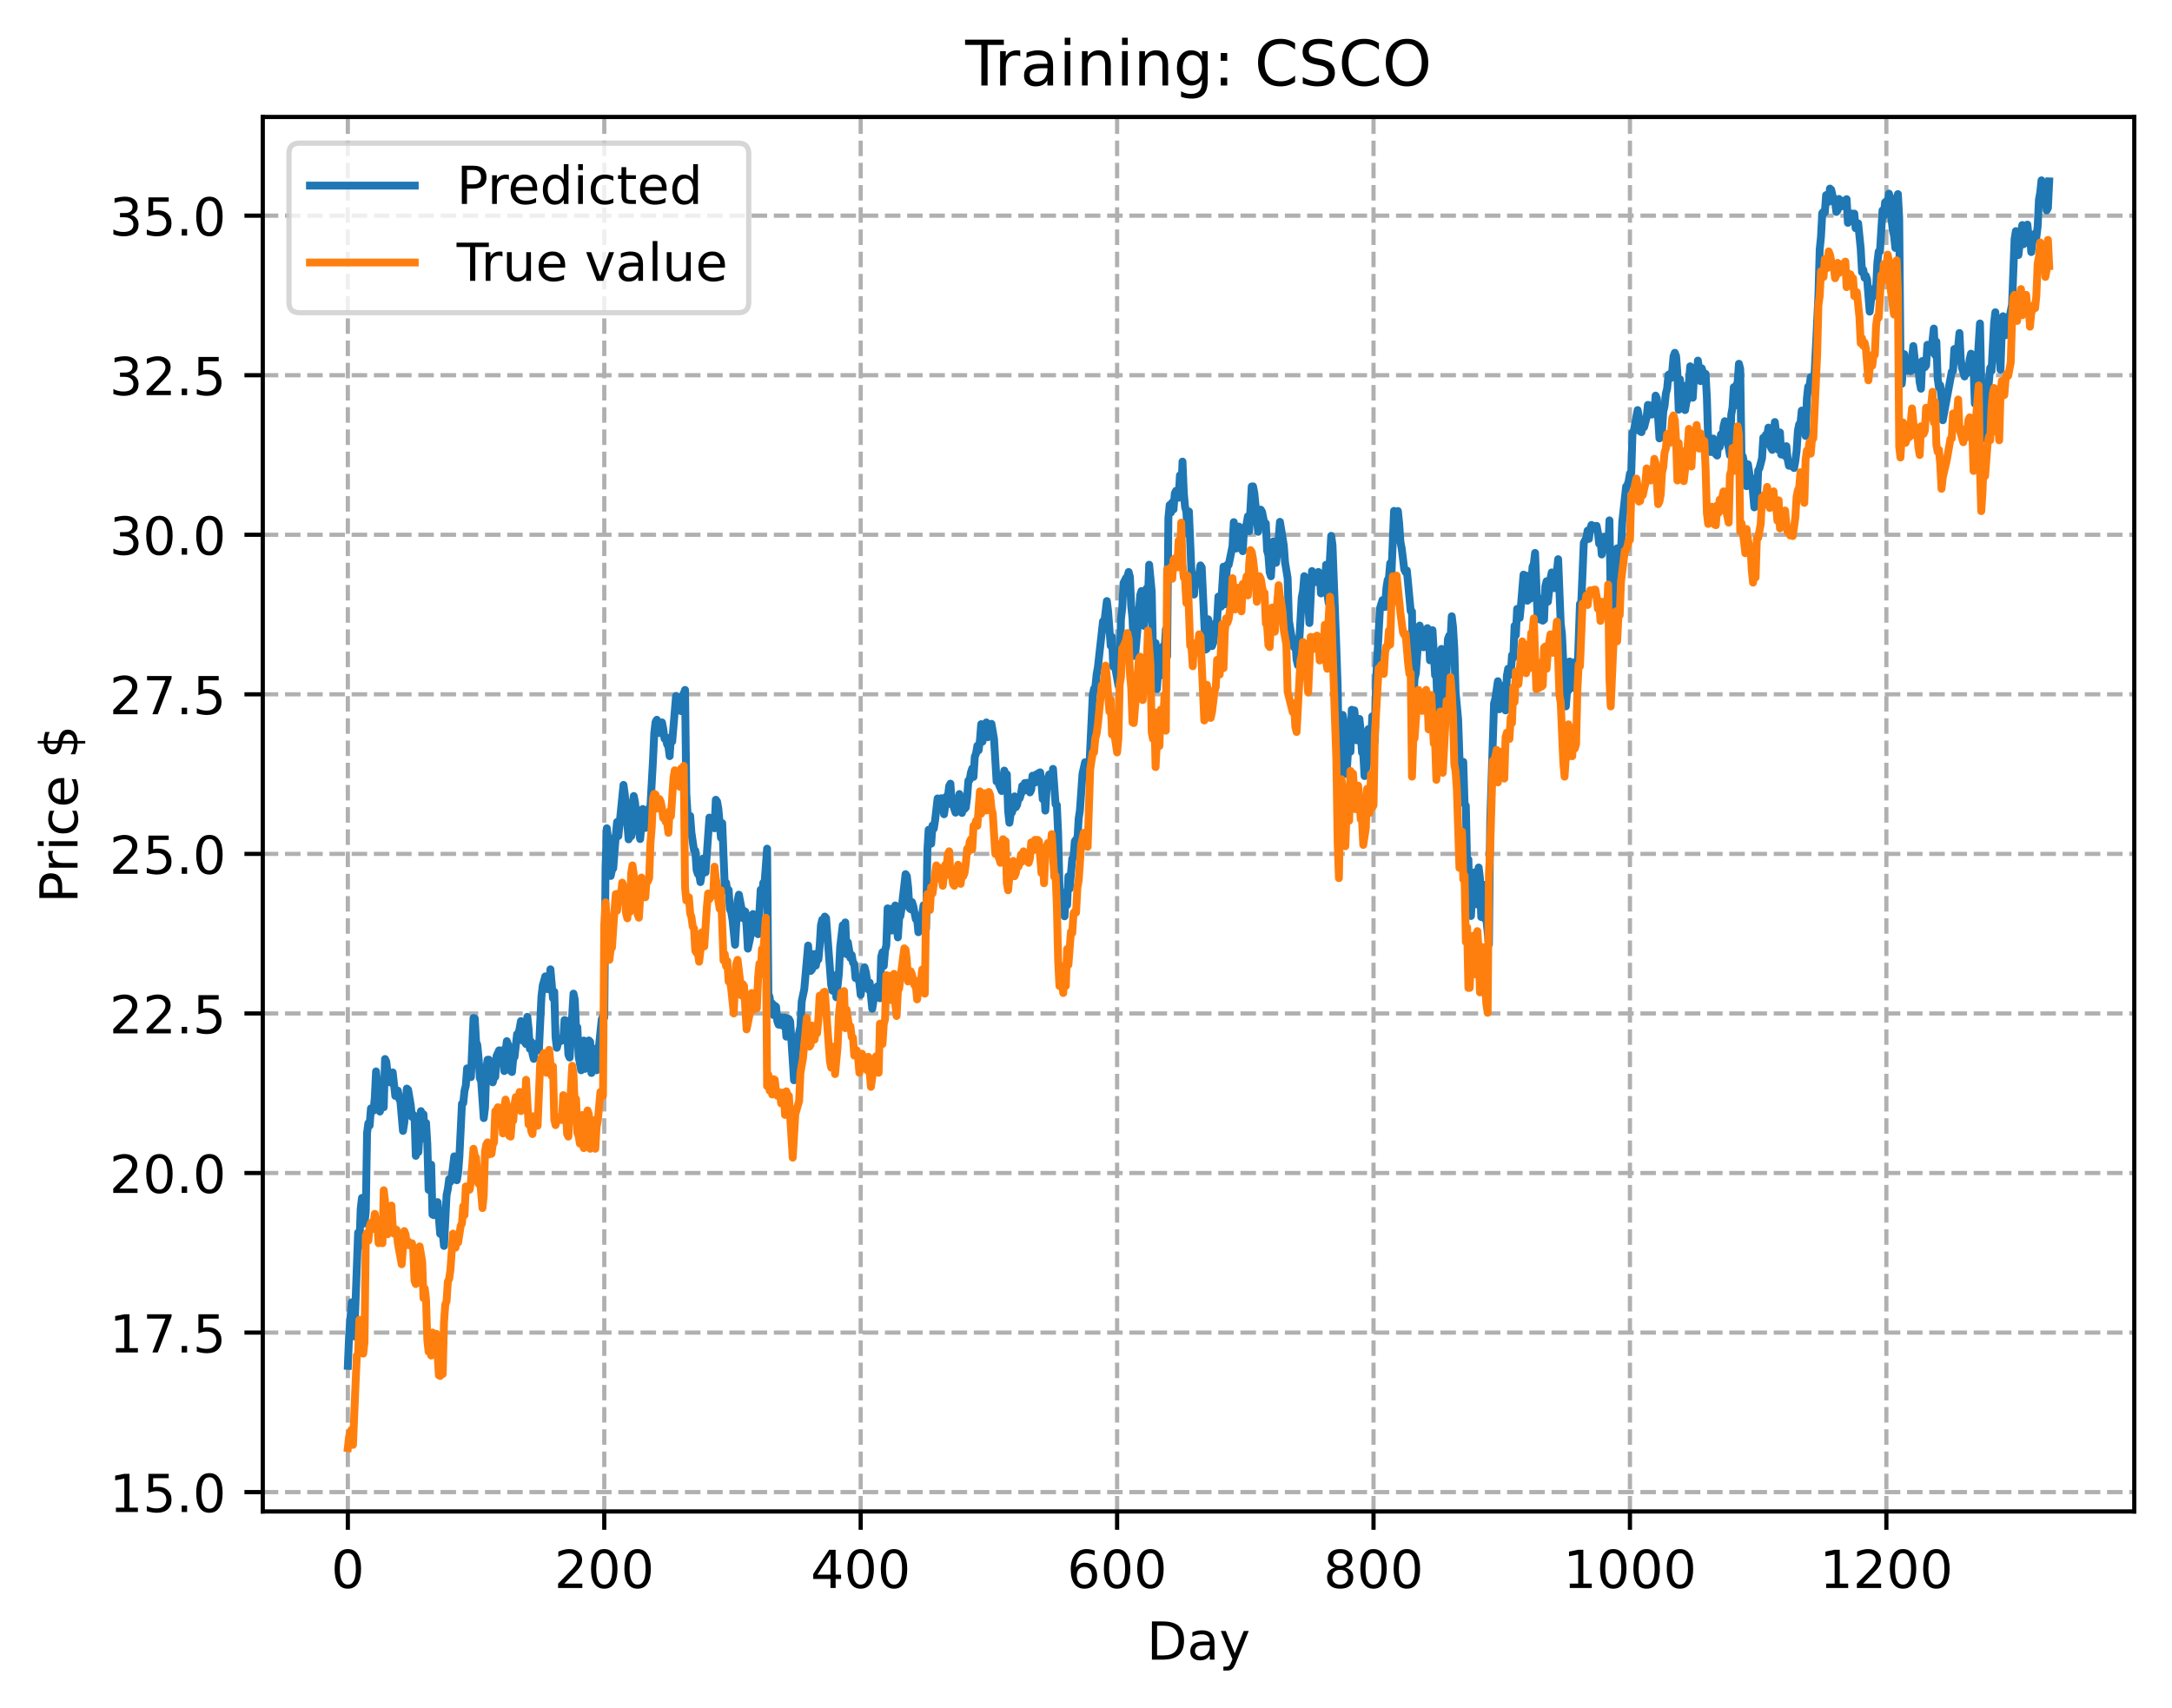 <?xml version="1.0" encoding="utf-8" standalone="no"?>
<!DOCTYPE svg PUBLIC "-//W3C//DTD SVG 1.1//EN"
  "http://www.w3.org/Graphics/SVG/1.1/DTD/svg11.dtd">
<!-- Created with matplotlib (https://matplotlib.org/) -->
<svg height="325.986pt" version="1.1" viewBox="0 0 414.464 325.986" width="414.464pt" xmlns="http://www.w3.org/2000/svg" xmlns:xlink="http://www.w3.org/1999/xlink">
 <defs>
  <style type="text/css">
*{stroke-linecap:butt;stroke-linejoin:round;}
  </style>
 </defs>
 <g id="figure_1">
  <g id="patch_1">
   <path d="M 0 325.986 
L 414.464 325.986 
L 414.464 0 
L 0 0 
z
" style="fill:#ffffff;"/>
  </g>
  <g id="axes_1">
   <g id="patch_2">
    <path d="M 50.144 288.43 
L 407.264 288.43 
L 407.264 22.318 
L 50.144 22.318 
z
" style="fill:#ffffff;"/>
   </g>
   <g id="matplotlib.axis_1">
    <g id="xtick_1">
     <g id="line2d_1">
      <path clip-path="url(#pecbed09d6b)" d="M 66.376 288.43 
L 66.376 22.318 
" style="fill:none;stroke:#b0b0b0;stroke-dasharray:2.96,1.28;stroke-dashoffset:0;stroke-width:0.8;"/>
     </g>
     <g id="line2d_2">
      <defs>
       <path d="M 0 0 
L 0 3.5 
" id="me049afd6bf" style="stroke:#000000;stroke-width:0.8;"/>
      </defs>
      <g>
       <use style="stroke:#000000;stroke-width:0.8;" x="66.376" xlink:href="#me049afd6bf" y="288.43"/>
      </g>
     </g>
     <g id="text_1">
      <!-- 0 -->
      <defs>
       <path d="M 31.781 66.406 
Q 24.172 66.406 20.328 58.906 
Q 16.5 51.422 16.5 36.375 
Q 16.5 21.391 20.328 13.891 
Q 24.172 6.391 31.781 6.391 
Q 39.453 6.391 43.281 13.891 
Q 47.125 21.391 47.125 36.375 
Q 47.125 51.422 43.281 58.906 
Q 39.453 66.406 31.781 66.406 
z
M 31.781 74.219 
Q 44.047 74.219 50.516 64.516 
Q 56.984 54.828 56.984 36.375 
Q 56.984 17.969 50.516 8.266 
Q 44.047 -1.422 31.781 -1.422 
Q 19.531 -1.422 13.062 8.266 
Q 6.594 17.969 6.594 36.375 
Q 6.594 54.828 13.062 64.516 
Q 19.531 74.219 31.781 74.219 
z
" id="DejaVuSans-48"/>
      </defs>
      <g transform="translate(63.195 303.029)scale(0.1 -0.1)">
       <use xlink:href="#DejaVuSans-48"/>
      </g>
     </g>
    </g>
    <g id="xtick_2">
     <g id="line2d_3">
      <path clip-path="url(#pecbed09d6b)" d="M 115.307 288.43 
L 115.307 22.318 
" style="fill:none;stroke:#b0b0b0;stroke-dasharray:2.96,1.28;stroke-dashoffset:0;stroke-width:0.8;"/>
     </g>
     <g id="line2d_4">
      <g>
       <use style="stroke:#000000;stroke-width:0.8;" x="115.307" xlink:href="#me049afd6bf" y="288.43"/>
      </g>
     </g>
     <g id="text_2">
      <!-- 200 -->
      <defs>
       <path d="M 19.188 8.297 
L 53.609 8.297 
L 53.609 0 
L 7.328 0 
L 7.328 8.297 
Q 12.938 14.109 22.625 23.891 
Q 32.328 33.688 34.812 36.531 
Q 39.547 41.844 41.422 45.531 
Q 43.312 49.219 43.312 52.781 
Q 43.312 58.594 39.234 62.25 
Q 35.156 65.922 28.609 65.922 
Q 23.969 65.922 18.812 64.312 
Q 13.672 62.703 7.812 59.422 
L 7.812 69.391 
Q 13.766 71.781 18.938 73 
Q 24.125 74.219 28.422 74.219 
Q 39.75 74.219 46.484 68.547 
Q 53.219 62.891 53.219 53.422 
Q 53.219 48.922 51.531 44.891 
Q 49.859 40.875 45.406 35.406 
Q 44.188 33.984 37.641 27.219 
Q 31.109 20.453 19.188 8.297 
z
" id="DejaVuSans-50"/>
      </defs>
      <g transform="translate(105.763 303.029)scale(0.1 -0.1)">
       <use xlink:href="#DejaVuSans-50"/>
       <use x="63.623" xlink:href="#DejaVuSans-48"/>
       <use x="127.246" xlink:href="#DejaVuSans-48"/>
      </g>
     </g>
    </g>
    <g id="xtick_3">
     <g id="line2d_5">
      <path clip-path="url(#pecbed09d6b)" d="M 164.238 288.43 
L 164.238 22.318 
" style="fill:none;stroke:#b0b0b0;stroke-dasharray:2.96,1.28;stroke-dashoffset:0;stroke-width:0.8;"/>
     </g>
     <g id="line2d_6">
      <g>
       <use style="stroke:#000000;stroke-width:0.8;" x="164.238" xlink:href="#me049afd6bf" y="288.43"/>
      </g>
     </g>
     <g id="text_3">
      <!-- 400 -->
      <defs>
       <path d="M 37.797 64.312 
L 12.891 25.391 
L 37.797 25.391 
z
M 35.203 72.906 
L 47.609 72.906 
L 47.609 25.391 
L 58.016 25.391 
L 58.016 17.188 
L 47.609 17.188 
L 47.609 0 
L 37.797 0 
L 37.797 17.188 
L 4.891 17.188 
L 4.891 26.703 
z
" id="DejaVuSans-52"/>
      </defs>
      <g transform="translate(154.694 303.029)scale(0.1 -0.1)">
       <use xlink:href="#DejaVuSans-52"/>
       <use x="63.623" xlink:href="#DejaVuSans-48"/>
       <use x="127.246" xlink:href="#DejaVuSans-48"/>
      </g>
     </g>
    </g>
    <g id="xtick_4">
     <g id="line2d_7">
      <path clip-path="url(#pecbed09d6b)" d="M 213.168 288.43 
L 213.168 22.318 
" style="fill:none;stroke:#b0b0b0;stroke-dasharray:2.96,1.28;stroke-dashoffset:0;stroke-width:0.8;"/>
     </g>
     <g id="line2d_8">
      <g>
       <use style="stroke:#000000;stroke-width:0.8;" x="213.168" xlink:href="#me049afd6bf" y="288.43"/>
      </g>
     </g>
     <g id="text_4">
      <!-- 600 -->
      <defs>
       <path d="M 33.016 40.375 
Q 26.375 40.375 22.484 35.828 
Q 18.609 31.297 18.609 23.391 
Q 18.609 15.531 22.484 10.953 
Q 26.375 6.391 33.016 6.391 
Q 39.656 6.391 43.531 10.953 
Q 47.406 15.531 47.406 23.391 
Q 47.406 31.297 43.531 35.828 
Q 39.656 40.375 33.016 40.375 
z
M 52.594 71.297 
L 52.594 62.312 
Q 48.875 64.062 45.094 64.984 
Q 41.312 65.922 37.594 65.922 
Q 27.828 65.922 22.672 59.328 
Q 17.531 52.734 16.797 39.406 
Q 19.672 43.656 24.016 45.922 
Q 28.375 48.188 33.594 48.188 
Q 44.578 48.188 50.953 41.516 
Q 57.328 34.859 57.328 23.391 
Q 57.328 12.156 50.688 5.359 
Q 44.047 -1.422 33.016 -1.422 
Q 20.359 -1.422 13.672 8.266 
Q 6.984 17.969 6.984 36.375 
Q 6.984 53.656 15.188 63.938 
Q 23.391 74.219 37.203 74.219 
Q 40.922 74.219 44.703 73.484 
Q 48.484 72.75 52.594 71.297 
z
" id="DejaVuSans-54"/>
      </defs>
      <g transform="translate(203.625 303.029)scale(0.1 -0.1)">
       <use xlink:href="#DejaVuSans-54"/>
       <use x="63.623" xlink:href="#DejaVuSans-48"/>
       <use x="127.246" xlink:href="#DejaVuSans-48"/>
      </g>
     </g>
    </g>
    <g id="xtick_5">
     <g id="line2d_9">
      <path clip-path="url(#pecbed09d6b)" d="M 262.099 288.43 
L 262.099 22.318 
" style="fill:none;stroke:#b0b0b0;stroke-dasharray:2.96,1.28;stroke-dashoffset:0;stroke-width:0.8;"/>
     </g>
     <g id="line2d_10">
      <g>
       <use style="stroke:#000000;stroke-width:0.8;" x="262.099" xlink:href="#me049afd6bf" y="288.43"/>
      </g>
     </g>
     <g id="text_5">
      <!-- 800 -->
      <defs>
       <path d="M 31.781 34.625 
Q 24.75 34.625 20.719 30.859 
Q 16.703 27.094 16.703 20.516 
Q 16.703 13.922 20.719 10.156 
Q 24.75 6.391 31.781 6.391 
Q 38.812 6.391 42.859 10.172 
Q 46.922 13.969 46.922 20.516 
Q 46.922 27.094 42.891 30.859 
Q 38.875 34.625 31.781 34.625 
z
M 21.922 38.812 
Q 15.578 40.375 12.031 44.719 
Q 8.5 49.078 8.5 55.328 
Q 8.5 64.062 14.719 69.141 
Q 20.953 74.219 31.781 74.219 
Q 42.672 74.219 48.875 69.141 
Q 55.078 64.062 55.078 55.328 
Q 55.078 49.078 51.531 44.719 
Q 48 40.375 41.703 38.812 
Q 48.828 37.156 52.797 32.312 
Q 56.781 27.484 56.781 20.516 
Q 56.781 9.906 50.312 4.234 
Q 43.844 -1.422 31.781 -1.422 
Q 19.734 -1.422 13.25 4.234 
Q 6.781 9.906 6.781 20.516 
Q 6.781 27.484 10.781 32.312 
Q 14.797 37.156 21.922 38.812 
z
M 18.312 54.391 
Q 18.312 48.734 21.844 45.562 
Q 25.391 42.391 31.781 42.391 
Q 38.141 42.391 41.719 45.562 
Q 45.312 48.734 45.312 54.391 
Q 45.312 60.062 41.719 63.234 
Q 38.141 66.406 31.781 66.406 
Q 25.391 66.406 21.844 63.234 
Q 18.312 60.062 18.312 54.391 
z
" id="DejaVuSans-56"/>
      </defs>
      <g transform="translate(252.555 303.029)scale(0.1 -0.1)">
       <use xlink:href="#DejaVuSans-56"/>
       <use x="63.623" xlink:href="#DejaVuSans-48"/>
       <use x="127.246" xlink:href="#DejaVuSans-48"/>
      </g>
     </g>
    </g>
    <g id="xtick_6">
     <g id="line2d_11">
      <path clip-path="url(#pecbed09d6b)" d="M 311.029 288.43 
L 311.029 22.318 
" style="fill:none;stroke:#b0b0b0;stroke-dasharray:2.96,1.28;stroke-dashoffset:0;stroke-width:0.8;"/>
     </g>
     <g id="line2d_12">
      <g>
       <use style="stroke:#000000;stroke-width:0.8;" x="311.029" xlink:href="#me049afd6bf" y="288.43"/>
      </g>
     </g>
     <g id="text_6">
      <!-- 1000 -->
      <defs>
       <path d="M 12.406 8.297 
L 28.516 8.297 
L 28.516 63.922 
L 10.984 60.406 
L 10.984 69.391 
L 28.422 72.906 
L 38.281 72.906 
L 38.281 8.297 
L 54.391 8.297 
L 54.391 0 
L 12.406 0 
z
" id="DejaVuSans-49"/>
      </defs>
      <g transform="translate(298.304 303.029)scale(0.1 -0.1)">
       <use xlink:href="#DejaVuSans-49"/>
       <use x="63.623" xlink:href="#DejaVuSans-48"/>
       <use x="127.246" xlink:href="#DejaVuSans-48"/>
       <use x="190.869" xlink:href="#DejaVuSans-48"/>
      </g>
     </g>
    </g>
    <g id="xtick_7">
     <g id="line2d_13">
      <path clip-path="url(#pecbed09d6b)" d="M 359.96 288.43 
L 359.96 22.318 
" style="fill:none;stroke:#b0b0b0;stroke-dasharray:2.96,1.28;stroke-dashoffset:0;stroke-width:0.8;"/>
     </g>
     <g id="line2d_14">
      <g>
       <use style="stroke:#000000;stroke-width:0.8;" x="359.96" xlink:href="#me049afd6bf" y="288.43"/>
      </g>
     </g>
     <g id="text_7">
      <!-- 1200 -->
      <g transform="translate(347.235 303.029)scale(0.1 -0.1)">
       <use xlink:href="#DejaVuSans-49"/>
       <use x="63.623" xlink:href="#DejaVuSans-50"/>
       <use x="127.246" xlink:href="#DejaVuSans-48"/>
       <use x="190.869" xlink:href="#DejaVuSans-48"/>
      </g>
     </g>
    </g>
    <g id="text_8">
     <!-- Day -->
     <defs>
      <path d="M 19.672 64.797 
L 19.672 8.109 
L 31.594 8.109 
Q 46.688 8.109 53.688 14.938 
Q 60.688 21.781 60.688 36.531 
Q 60.688 51.172 53.688 57.984 
Q 46.688 64.797 31.594 64.797 
z
M 9.812 72.906 
L 30.078 72.906 
Q 51.266 72.906 61.172 64.094 
Q 71.094 55.281 71.094 36.531 
Q 71.094 17.672 61.125 8.828 
Q 51.172 0 30.078 0 
L 9.812 0 
z
" id="DejaVuSans-68"/>
      <path d="M 34.281 27.484 
Q 23.391 27.484 19.188 25 
Q 14.984 22.516 14.984 16.5 
Q 14.984 11.719 18.141 8.906 
Q 21.297 6.109 26.703 6.109 
Q 34.188 6.109 38.703 11.406 
Q 43.219 16.703 43.219 25.484 
L 43.219 27.484 
z
M 52.203 31.203 
L 52.203 0 
L 43.219 0 
L 43.219 8.297 
Q 40.141 3.328 35.547 0.953 
Q 30.953 -1.422 24.312 -1.422 
Q 15.922 -1.422 10.953 3.297 
Q 6 8.016 6 15.922 
Q 6 25.141 12.172 29.828 
Q 18.359 34.516 30.609 34.516 
L 43.219 34.516 
L 43.219 35.406 
Q 43.219 41.609 39.141 45 
Q 35.062 48.391 27.688 48.391 
Q 23 48.391 18.547 47.266 
Q 14.109 46.141 10.016 43.891 
L 10.016 52.203 
Q 14.938 54.109 19.578 55.047 
Q 24.219 56 28.609 56 
Q 40.484 56 46.344 49.844 
Q 52.203 43.703 52.203 31.203 
z
" id="DejaVuSans-97"/>
      <path d="M 32.172 -5.078 
Q 28.375 -14.844 24.75 -17.812 
Q 21.141 -20.797 15.094 -20.797 
L 7.906 -20.797 
L 7.906 -13.281 
L 13.188 -13.281 
Q 16.891 -13.281 18.938 -11.516 
Q 21 -9.766 23.484 -3.219 
L 25.094 0.875 
L 2.984 54.688 
L 12.5 54.688 
L 29.594 11.922 
L 46.688 54.688 
L 56.203 54.688 
z
" id="DejaVuSans-121"/>
     </defs>
     <g transform="translate(218.83 316.707)scale(0.1 -0.1)">
      <use xlink:href="#DejaVuSans-68"/>
      <use x="77.002" xlink:href="#DejaVuSans-97"/>
      <use x="138.281" xlink:href="#DejaVuSans-121"/>
     </g>
    </g>
   </g>
   <g id="matplotlib.axis_2">
    <g id="ytick_1">
     <g id="line2d_15">
      <path clip-path="url(#pecbed09d6b)" d="M 50.144 284.738 
L 407.264 284.738 
" style="fill:none;stroke:#b0b0b0;stroke-dasharray:2.96,1.28;stroke-dashoffset:0;stroke-width:0.8;"/>
     </g>
     <g id="line2d_16">
      <defs>
       <path d="M 0 0 
L -3.5 0 
" id="me20de2c54c" style="stroke:#000000;stroke-width:0.8;"/>
      </defs>
      <g>
       <use style="stroke:#000000;stroke-width:0.8;" x="50.144" xlink:href="#me20de2c54c" y="284.738"/>
      </g>
     </g>
     <g id="text_9">
      <!-- 15.0 -->
      <defs>
       <path d="M 10.797 72.906 
L 49.516 72.906 
L 49.516 64.594 
L 19.828 64.594 
L 19.828 46.734 
Q 21.969 47.469 24.109 47.828 
Q 26.266 48.188 28.422 48.188 
Q 40.625 48.188 47.75 41.5 
Q 54.891 34.812 54.891 23.391 
Q 54.891 11.625 47.562 5.094 
Q 40.234 -1.422 26.906 -1.422 
Q 22.312 -1.422 17.547 -0.641 
Q 12.797 0.141 7.719 1.703 
L 7.719 11.625 
Q 12.109 9.234 16.797 8.062 
Q 21.484 6.891 26.703 6.891 
Q 35.156 6.891 40.078 11.328 
Q 45.016 15.766 45.016 23.391 
Q 45.016 31 40.078 35.438 
Q 35.156 39.891 26.703 39.891 
Q 22.75 39.891 18.812 39.016 
Q 14.891 38.141 10.797 36.281 
z
" id="DejaVuSans-53"/>
       <path d="M 10.688 12.406 
L 21 12.406 
L 21 0 
L 10.688 0 
z
" id="DejaVuSans-46"/>
      </defs>
      <g transform="translate(20.878 288.537)scale(0.1 -0.1)">
       <use xlink:href="#DejaVuSans-49"/>
       <use x="63.623" xlink:href="#DejaVuSans-53"/>
       <use x="127.246" xlink:href="#DejaVuSans-46"/>
       <use x="159.033" xlink:href="#DejaVuSans-48"/>
      </g>
     </g>
    </g>
    <g id="ytick_2">
     <g id="line2d_17">
      <path clip-path="url(#pecbed09d6b)" d="M 50.144 254.29 
L 407.264 254.29 
" style="fill:none;stroke:#b0b0b0;stroke-dasharray:2.96,1.28;stroke-dashoffset:0;stroke-width:0.8;"/>
     </g>
     <g id="line2d_18">
      <g>
       <use style="stroke:#000000;stroke-width:0.8;" x="50.144" xlink:href="#me20de2c54c" y="254.29"/>
      </g>
     </g>
     <g id="text_10">
      <!-- 17.5 -->
      <defs>
       <path d="M 8.203 72.906 
L 55.078 72.906 
L 55.078 68.703 
L 28.609 0 
L 18.312 0 
L 43.219 64.594 
L 8.203 64.594 
z
" id="DejaVuSans-55"/>
      </defs>
      <g transform="translate(20.878 258.089)scale(0.1 -0.1)">
       <use xlink:href="#DejaVuSans-49"/>
       <use x="63.623" xlink:href="#DejaVuSans-55"/>
       <use x="127.246" xlink:href="#DejaVuSans-46"/>
       <use x="159.033" xlink:href="#DejaVuSans-53"/>
      </g>
     </g>
    </g>
    <g id="ytick_3">
     <g id="line2d_19">
      <path clip-path="url(#pecbed09d6b)" d="M 50.144 223.842 
L 407.264 223.842 
" style="fill:none;stroke:#b0b0b0;stroke-dasharray:2.96,1.28;stroke-dashoffset:0;stroke-width:0.8;"/>
     </g>
     <g id="line2d_20">
      <g>
       <use style="stroke:#000000;stroke-width:0.8;" x="50.144" xlink:href="#me20de2c54c" y="223.842"/>
      </g>
     </g>
     <g id="text_11">
      <!-- 20.0 -->
      <g transform="translate(20.878 227.641)scale(0.1 -0.1)">
       <use xlink:href="#DejaVuSans-50"/>
       <use x="63.623" xlink:href="#DejaVuSans-48"/>
       <use x="127.246" xlink:href="#DejaVuSans-46"/>
       <use x="159.033" xlink:href="#DejaVuSans-48"/>
      </g>
     </g>
    </g>
    <g id="ytick_4">
     <g id="line2d_21">
      <path clip-path="url(#pecbed09d6b)" d="M 50.144 193.394 
L 407.264 193.394 
" style="fill:none;stroke:#b0b0b0;stroke-dasharray:2.96,1.28;stroke-dashoffset:0;stroke-width:0.8;"/>
     </g>
     <g id="line2d_22">
      <g>
       <use style="stroke:#000000;stroke-width:0.8;" x="50.144" xlink:href="#me20de2c54c" y="193.394"/>
      </g>
     </g>
     <g id="text_12">
      <!-- 22.5 -->
      <g transform="translate(20.878 197.193)scale(0.1 -0.1)">
       <use xlink:href="#DejaVuSans-50"/>
       <use x="63.623" xlink:href="#DejaVuSans-50"/>
       <use x="127.246" xlink:href="#DejaVuSans-46"/>
       <use x="159.033" xlink:href="#DejaVuSans-53"/>
      </g>
     </g>
    </g>
    <g id="ytick_5">
     <g id="line2d_23">
      <path clip-path="url(#pecbed09d6b)" d="M 50.144 162.946 
L 407.264 162.946 
" style="fill:none;stroke:#b0b0b0;stroke-dasharray:2.96,1.28;stroke-dashoffset:0;stroke-width:0.8;"/>
     </g>
     <g id="line2d_24">
      <g>
       <use style="stroke:#000000;stroke-width:0.8;" x="50.144" xlink:href="#me20de2c54c" y="162.946"/>
      </g>
     </g>
     <g id="text_13">
      <!-- 25.0 -->
      <g transform="translate(20.878 166.745)scale(0.1 -0.1)">
       <use xlink:href="#DejaVuSans-50"/>
       <use x="63.623" xlink:href="#DejaVuSans-53"/>
       <use x="127.246" xlink:href="#DejaVuSans-46"/>
       <use x="159.033" xlink:href="#DejaVuSans-48"/>
      </g>
     </g>
    </g>
    <g id="ytick_6">
     <g id="line2d_25">
      <path clip-path="url(#pecbed09d6b)" d="M 50.144 132.498 
L 407.264 132.498 
" style="fill:none;stroke:#b0b0b0;stroke-dasharray:2.96,1.28;stroke-dashoffset:0;stroke-width:0.8;"/>
     </g>
     <g id="line2d_26">
      <g>
       <use style="stroke:#000000;stroke-width:0.8;" x="50.144" xlink:href="#me20de2c54c" y="132.498"/>
      </g>
     </g>
     <g id="text_14">
      <!-- 27.5 -->
      <g transform="translate(20.878 136.297)scale(0.1 -0.1)">
       <use xlink:href="#DejaVuSans-50"/>
       <use x="63.623" xlink:href="#DejaVuSans-55"/>
       <use x="127.246" xlink:href="#DejaVuSans-46"/>
       <use x="159.033" xlink:href="#DejaVuSans-53"/>
      </g>
     </g>
    </g>
    <g id="ytick_7">
     <g id="line2d_27">
      <path clip-path="url(#pecbed09d6b)" d="M 50.144 102.049 
L 407.264 102.049 
" style="fill:none;stroke:#b0b0b0;stroke-dasharray:2.96,1.28;stroke-dashoffset:0;stroke-width:0.8;"/>
     </g>
     <g id="line2d_28">
      <g>
       <use style="stroke:#000000;stroke-width:0.8;" x="50.144" xlink:href="#me20de2c54c" y="102.049"/>
      </g>
     </g>
     <g id="text_15">
      <!-- 30.0 -->
      <defs>
       <path d="M 40.578 39.312 
Q 47.656 37.797 51.625 33 
Q 55.609 28.219 55.609 21.188 
Q 55.609 10.406 48.188 4.484 
Q 40.766 -1.422 27.094 -1.422 
Q 22.516 -1.422 17.656 -0.516 
Q 12.797 0.391 7.625 2.203 
L 7.625 11.719 
Q 11.719 9.328 16.594 8.109 
Q 21.484 6.891 26.812 6.891 
Q 36.078 6.891 40.938 10.547 
Q 45.797 14.203 45.797 21.188 
Q 45.797 27.641 41.281 31.266 
Q 36.766 34.906 28.719 34.906 
L 20.219 34.906 
L 20.219 43.016 
L 29.109 43.016 
Q 36.375 43.016 40.234 45.922 
Q 44.094 48.828 44.094 54.297 
Q 44.094 59.906 40.109 62.906 
Q 36.141 65.922 28.719 65.922 
Q 24.656 65.922 20.016 65.031 
Q 15.375 64.156 9.812 62.312 
L 9.812 71.094 
Q 15.438 72.656 20.344 73.438 
Q 25.25 74.219 29.594 74.219 
Q 40.828 74.219 47.359 69.109 
Q 53.906 64.016 53.906 55.328 
Q 53.906 49.266 50.438 45.094 
Q 46.969 40.922 40.578 39.312 
z
" id="DejaVuSans-51"/>
      </defs>
      <g transform="translate(20.878 105.849)scale(0.1 -0.1)">
       <use xlink:href="#DejaVuSans-51"/>
       <use x="63.623" xlink:href="#DejaVuSans-48"/>
       <use x="127.246" xlink:href="#DejaVuSans-46"/>
       <use x="159.033" xlink:href="#DejaVuSans-48"/>
      </g>
     </g>
    </g>
    <g id="ytick_8">
     <g id="line2d_29">
      <path clip-path="url(#pecbed09d6b)" d="M 50.144 71.601 
L 407.264 71.601 
" style="fill:none;stroke:#b0b0b0;stroke-dasharray:2.96,1.28;stroke-dashoffset:0;stroke-width:0.8;"/>
     </g>
     <g id="line2d_30">
      <g>
       <use style="stroke:#000000;stroke-width:0.8;" x="50.144" xlink:href="#me20de2c54c" y="71.601"/>
      </g>
     </g>
     <g id="text_16">
      <!-- 32.5 -->
      <g transform="translate(20.878 75.401)scale(0.1 -0.1)">
       <use xlink:href="#DejaVuSans-51"/>
       <use x="63.623" xlink:href="#DejaVuSans-50"/>
       <use x="127.246" xlink:href="#DejaVuSans-46"/>
       <use x="159.033" xlink:href="#DejaVuSans-53"/>
      </g>
     </g>
    </g>
    <g id="ytick_9">
     <g id="line2d_31">
      <path clip-path="url(#pecbed09d6b)" d="M 50.144 41.153 
L 407.264 41.153 
" style="fill:none;stroke:#b0b0b0;stroke-dasharray:2.96,1.28;stroke-dashoffset:0;stroke-width:0.8;"/>
     </g>
     <g id="line2d_32">
      <g>
       <use style="stroke:#000000;stroke-width:0.8;" x="50.144" xlink:href="#me20de2c54c" y="41.153"/>
      </g>
     </g>
     <g id="text_17">
      <!-- 35.0 -->
      <g transform="translate(20.878 44.953)scale(0.1 -0.1)">
       <use xlink:href="#DejaVuSans-51"/>
       <use x="63.623" xlink:href="#DejaVuSans-53"/>
       <use x="127.246" xlink:href="#DejaVuSans-46"/>
       <use x="159.033" xlink:href="#DejaVuSans-48"/>
      </g>
     </g>
    </g>
    <g id="text_18">
     <!-- Price $ -->
     <defs>
      <path d="M 19.672 64.797 
L 19.672 37.406 
L 32.078 37.406 
Q 38.969 37.406 42.719 40.969 
Q 46.484 44.531 46.484 51.125 
Q 46.484 57.672 42.719 61.234 
Q 38.969 64.797 32.078 64.797 
z
M 9.812 72.906 
L 32.078 72.906 
Q 44.344 72.906 50.609 67.359 
Q 56.891 61.812 56.891 51.125 
Q 56.891 40.328 50.609 34.812 
Q 44.344 29.297 32.078 29.297 
L 19.672 29.297 
L 19.672 0 
L 9.812 0 
z
" id="DejaVuSans-80"/>
      <path d="M 41.109 46.297 
Q 39.594 47.172 37.812 47.578 
Q 36.031 48 33.891 48 
Q 26.266 48 22.188 43.047 
Q 18.109 38.094 18.109 28.812 
L 18.109 0 
L 9.078 0 
L 9.078 54.688 
L 18.109 54.688 
L 18.109 46.188 
Q 20.953 51.172 25.484 53.578 
Q 30.031 56 36.531 56 
Q 37.453 56 38.578 55.875 
Q 39.703 55.766 41.062 55.516 
z
" id="DejaVuSans-114"/>
      <path d="M 9.422 54.688 
L 18.406 54.688 
L 18.406 0 
L 9.422 0 
z
M 9.422 75.984 
L 18.406 75.984 
L 18.406 64.594 
L 9.422 64.594 
z
" id="DejaVuSans-105"/>
      <path d="M 48.781 52.594 
L 48.781 44.188 
Q 44.969 46.297 41.141 47.344 
Q 37.312 48.391 33.406 48.391 
Q 24.656 48.391 19.812 42.844 
Q 14.984 37.312 14.984 27.297 
Q 14.984 17.281 19.812 11.734 
Q 24.656 6.203 33.406 6.203 
Q 37.312 6.203 41.141 7.25 
Q 44.969 8.297 48.781 10.406 
L 48.781 2.094 
Q 45.016 0.344 40.984 -0.531 
Q 36.969 -1.422 32.422 -1.422 
Q 20.062 -1.422 12.781 6.344 
Q 5.516 14.109 5.516 27.297 
Q 5.516 40.672 12.859 48.328 
Q 20.219 56 33.016 56 
Q 37.156 56 41.109 55.141 
Q 45.062 54.297 48.781 52.594 
z
" id="DejaVuSans-99"/>
      <path d="M 56.203 29.594 
L 56.203 25.203 
L 14.891 25.203 
Q 15.484 15.922 20.484 11.062 
Q 25.484 6.203 34.422 6.203 
Q 39.594 6.203 44.453 7.469 
Q 49.312 8.734 54.109 11.281 
L 54.109 2.781 
Q 49.266 0.734 44.188 -0.344 
Q 39.109 -1.422 33.891 -1.422 
Q 20.797 -1.422 13.156 6.188 
Q 5.516 13.812 5.516 26.812 
Q 5.516 40.234 12.766 48.109 
Q 20.016 56 32.328 56 
Q 43.359 56 49.781 48.891 
Q 56.203 41.797 56.203 29.594 
z
M 47.219 32.234 
Q 47.125 39.594 43.094 43.984 
Q 39.062 48.391 32.422 48.391 
Q 24.906 48.391 20.391 44.141 
Q 15.875 39.891 15.188 32.172 
z
" id="DejaVuSans-101"/>
      <path id="DejaVuSans-32"/>
      <path d="M 33.797 -14.703 
L 28.906 -14.703 
L 28.859 0 
Q 23.734 0.094 18.609 1.188 
Q 13.484 2.297 8.297 4.5 
L 8.297 13.281 
Q 13.281 10.156 18.375 8.562 
Q 23.484 6.984 28.906 6.938 
L 28.906 29.203 
Q 18.109 30.953 13.203 35.156 
Q 8.297 39.359 8.297 46.688 
Q 8.297 54.641 13.625 59.219 
Q 18.953 63.812 28.906 64.5 
L 28.906 75.984 
L 33.797 75.984 
L 33.797 64.656 
Q 38.328 64.453 42.578 63.688 
Q 46.828 62.938 50.875 61.625 
L 50.875 53.078 
Q 46.828 55.125 42.547 56.25 
Q 38.281 57.375 33.797 57.562 
L 33.797 36.719 
Q 44.875 35.016 50.094 30.609 
Q 55.328 26.219 55.328 18.609 
Q 55.328 10.359 49.781 5.594 
Q 44.234 0.828 33.797 0.094 
z
M 28.906 37.594 
L 28.906 57.625 
Q 23.25 56.984 20.266 54.391 
Q 17.281 51.812 17.281 47.516 
Q 17.281 43.312 20.031 40.969 
Q 22.797 38.625 28.906 37.594 
z
M 33.797 28.219 
L 33.797 7.078 
Q 39.984 7.906 43.141 10.594 
Q 46.297 13.281 46.297 17.672 
Q 46.297 21.969 43.281 24.5 
Q 40.281 27.047 33.797 28.219 
z
" id="DejaVuSans-36"/>
     </defs>
     <g transform="translate(14.798 172.342)rotate(-90)scale(0.1 -0.1)">
      <use xlink:href="#DejaVuSans-80"/>
      <use x="58.553" xlink:href="#DejaVuSans-114"/>
      <use x="99.666" xlink:href="#DejaVuSans-105"/>
      <use x="127.449" xlink:href="#DejaVuSans-99"/>
      <use x="182.43" xlink:href="#DejaVuSans-101"/>
      <use x="243.953" xlink:href="#DejaVuSans-32"/>
      <use x="275.74" xlink:href="#DejaVuSans-36"/>
     </g>
    </g>
   </g>
   <g id="line2d_33">
    <path clip-path="url(#pecbed09d6b)" d="M 66.376 260.639 
L 66.621 254.766 
L 67.11 248.523 
L 67.355 249.935 
L 67.6 255.024 
L 68.334 235.232 
L 68.578 237.796 
L 68.823 230.749 
L 69.068 228.598 
L 69.312 229.185 
L 69.557 233.468 
L 69.802 231.133 
L 70.046 216.175 
L 70.291 214.332 
L 70.536 214.783 
L 70.78 211.518 
L 71.025 211.448 
L 71.27 211.939 
L 71.514 209.544 
L 71.759 204.457 
L 72.493 212.118 
L 72.982 209.659 
L 73.227 211.296 
L 73.471 202.089 
L 73.716 202.613 
L 73.961 204.834 
L 74.205 205.128 
L 74.45 206.564 
L 74.939 204.646 
L 75.429 209.131 
L 75.673 209.025 
L 75.918 208.121 
L 76.163 209.651 
L 76.407 210.218 
L 76.897 215.807 
L 77.141 214.308 
L 77.631 207.73 
L 77.875 207.949 
L 78.364 210.81 
L 78.609 213.144 
L 78.854 212.719 
L 79.098 212.936 
L 79.343 220.569 
L 79.588 219.768 
L 79.832 219.855 
L 80.322 212.035 
L 80.566 212.911 
L 80.811 212.634 
L 81.056 217.287 
L 81.3 214.279 
L 81.545 218.361 
L 81.79 227.055 
L 82.034 223.697 
L 82.279 222.243 
L 82.524 231.763 
L 82.768 231.888 
L 83.258 230.124 
L 83.502 229.4 
L 83.991 235.447 
L 84.236 235.576 
L 84.481 235.335 
L 84.725 237.757 
L 85.215 228.059 
L 85.459 226.891 
L 85.704 225.007 
L 85.949 225.523 
L 86.193 224.668 
L 86.683 220.662 
L 87.172 225.226 
L 87.417 223.834 
L 87.661 220.709 
L 88.151 210.621 
L 88.395 210.488 
L 88.64 208.147 
L 88.885 207.169 
L 89.129 203.874 
L 89.374 205.08 
L 89.619 205.096 
L 89.863 205.548 
L 90.352 194.257 
L 90.597 194.348 
L 90.842 198.742 
L 91.086 199.439 
L 91.331 202 
L 91.576 205.777 
L 91.82 206.321 
L 92.31 213.365 
L 92.554 211.379 
L 92.799 203.872 
L 93.044 202.223 
L 93.288 202.213 
L 93.533 205.021 
L 94.022 206.546 
L 94.267 205.617 
L 94.512 205.488 
L 94.756 201.492 
L 95.246 200.434 
L 95.49 201.277 
L 95.735 200.438 
L 95.979 201.6 
L 96.224 204.388 
L 96.469 200.647 
L 96.713 198.679 
L 96.958 199.378 
L 97.447 204.362 
L 97.692 204.571 
L 97.937 201.994 
L 98.181 201.705 
L 98.671 197.337 
L 98.915 197.566 
L 99.405 194.849 
L 99.649 198.528 
L 99.894 197.333 
L 100.139 198.888 
L 100.383 199.243 
L 100.628 194.033 
L 100.873 196.38 
L 101.117 200.165 
L 101.362 198.792 
L 101.607 201.072 
L 101.851 202.067 
L 102.096 199.317 
L 102.34 199.2 
L 102.585 199.452 
L 102.83 200.441 
L 103.319 190.191 
L 103.564 188.058 
L 104.053 186.314 
L 104.542 188.77 
L 104.787 188.509 
L 105.032 184.975 
L 105.521 190.503 
L 105.766 189.269 
L 106.01 197.918 
L 106.255 199.95 
L 106.5 198.947 
L 106.744 198.724 
L 106.989 198.68 
L 107.234 198.111 
L 107.478 198.522 
L 107.723 194.652 
L 107.967 194.729 
L 108.212 196.538 
L 108.457 201.25 
L 108.701 201.812 
L 109.435 189.608 
L 109.68 190.77 
L 109.925 196.366 
L 110.169 196.034 
L 110.414 201.595 
L 110.903 204.239 
L 111.148 202.602 
L 111.393 198.565 
L 111.637 203.973 
L 111.882 201.933 
L 112.127 201.912 
L 112.371 198.546 
L 112.616 198.809 
L 112.861 204.756 
L 113.105 201.928 
L 113.35 200.642 
L 113.595 200.122 
L 113.839 204.243 
L 114.084 200.69 
L 114.328 199.333 
L 114.818 194.53 
L 115.062 193.935 
L 115.307 194.171 
L 115.552 165.48 
L 115.796 158.052 
L 116.041 160.149 
L 116.286 159.9 
L 116.53 167.155 
L 116.775 166.016 
L 117.02 165.712 
L 117.509 159.419 
L 117.754 156.856 
L 117.998 159.548 
L 118.977 149.779 
L 119.222 151.574 
L 119.955 160.175 
L 120.2 156.818 
L 120.445 159.581 
L 120.689 153.602 
L 120.934 151.903 
L 121.179 153.129 
L 121.423 155.452 
L 121.668 154.611 
L 121.913 158.8 
L 122.157 160.112 
L 122.647 154.375 
L 122.891 157.643 
L 123.136 158 
L 123.381 157.789 
L 123.625 154.75 
L 124.115 153.814 
L 124.604 145.12 
L 124.849 139.855 
L 125.093 137.765 
L 125.338 137.35 
L 125.583 139.576 
L 125.827 139.894 
L 126.072 138.016 
L 126.316 137.856 
L 126.561 139.087 
L 126.806 140.955 
L 127.05 140.823 
L 127.295 142.056 
L 127.54 142.419 
L 127.784 144.294 
L 128.029 140.629 
L 128.274 141.494 
L 129.008 132.805 
L 129.252 133.429 
L 129.497 134.559 
L 129.742 133.405 
L 129.986 135.71 
L 130.231 132.711 
L 130.476 132.347 
L 130.72 131.657 
L 130.965 151.448 
L 131.21 155.47 
L 131.454 155.973 
L 131.699 155.695 
L 131.943 158.925 
L 132.433 162.23 
L 132.677 162.33 
L 132.922 166.007 
L 133.167 166.784 
L 133.411 166.773 
L 133.656 168.332 
L 133.901 166.797 
L 134.145 163.831 
L 134.39 164.848 
L 134.635 166.465 
L 135.369 156.019 
L 135.613 157.003 
L 135.858 157.499 
L 136.103 157.42 
L 136.347 158.058 
L 136.592 152.614 
L 136.837 152.959 
L 137.081 154.349 
L 137.571 159.869 
L 137.815 157.073 
L 138.304 169.158 
L 138.549 168.454 
L 138.794 170.032 
L 139.038 169.817 
L 139.283 173.515 
L 139.528 174.027 
L 139.772 175.437 
L 140.262 180.289 
L 140.751 171.862 
L 140.996 170.729 
L 141.485 173.27 
L 141.73 175.205 
L 141.974 173.81 
L 142.219 173.966 
L 142.464 176.777 
L 142.708 181.028 
L 143.442 177.572 
L 143.687 174.419 
L 144.176 177.773 
L 144.665 178.272 
L 145.155 169.785 
L 145.399 171.748 
L 145.644 168.483 
L 145.889 168.61 
L 146.378 161.948 
L 146.623 189.645 
L 146.867 190.305 
L 147.112 192.611 
L 147.357 191.486 
L 147.601 193.705 
L 147.846 191.91 
L 148.091 192.117 
L 148.335 194.895 
L 148.58 195.545 
L 148.825 194.363 
L 149.069 194.134 
L 149.314 195.715 
L 149.559 194.174 
L 149.803 194.184 
L 150.048 197.819 
L 150.292 194.364 
L 150.537 194.455 
L 150.782 194.918 
L 151.516 206.148 
L 152.005 199.466 
L 152.739 195.858 
L 152.984 191.07 
L 153.473 188.764 
L 154.207 180.438 
L 154.452 184.837 
L 154.696 185.287 
L 154.941 185.006 
L 155.186 182.078 
L 155.43 182.062 
L 155.675 184.275 
L 155.919 183.079 
L 156.164 183.088 
L 156.409 180.566 
L 156.653 176.565 
L 156.898 175.501 
L 157.143 175.711 
L 157.387 174.91 
L 157.632 175.171 
L 158.611 187.981 
L 158.855 189.06 
L 159.1 186.108 
L 159.345 186.922 
L 159.589 190.308 
L 160.079 185.808 
L 160.323 180.714 
L 160.813 176.553 
L 161.057 177.759 
L 161.302 176.025 
L 161.546 182.093 
L 161.791 179.818 
L 162.28 182.815 
L 162.525 182.238 
L 162.77 183.729 
L 163.014 183.95 
L 163.259 186.646 
L 163.504 186.439 
L 163.748 186.56 
L 163.993 187.559 
L 164.238 189.848 
L 164.727 185.946 
L 164.972 184.587 
L 165.216 185.496 
L 165.706 188.827 
L 165.95 187.515 
L 166.44 192.506 
L 166.929 189.449 
L 167.174 189.693 
L 167.418 188.227 
L 167.663 189.757 
L 167.907 190.491 
L 168.152 182.577 
L 168.397 181.706 
L 168.641 184.341 
L 168.886 181.421 
L 169.131 180.384 
L 169.375 173.335 
L 169.62 173.847 
L 169.865 173.424 
L 170.109 177.577 
L 170.843 172.784 
L 171.088 176.787 
L 171.333 178.882 
L 171.577 175.261 
L 171.822 174.774 
L 172.067 173.154 
L 172.801 166.81 
L 173.045 167.196 
L 173.29 169.319 
L 173.534 173.294 
L 173.779 173.519 
L 174.024 172.141 
L 174.268 172.913 
L 174.758 175.407 
L 175.002 175.426 
L 175.247 177.896 
L 175.736 174.938 
L 175.981 174.579 
L 176.226 172.763 
L 176.47 176.319 
L 176.715 177.214 
L 176.96 162.403 
L 177.204 158.343 
L 177.449 158.327 
L 177.694 160.999 
L 177.938 157.521 
L 178.183 158.138 
L 178.428 156.591 
L 178.917 152.36 
L 179.406 154.371 
L 179.651 152.319 
L 179.895 153.132 
L 180.14 155.386 
L 180.629 151.951 
L 180.874 152.144 
L 181.119 149.996 
L 181.363 149.544 
L 181.608 153.568 
L 181.853 152.965 
L 182.097 154.373 
L 182.342 155.078 
L 183.076 151.524 
L 183.321 152.662 
L 183.565 155.138 
L 183.81 153.595 
L 184.055 154.372 
L 184.299 154.094 
L 184.544 152.199 
L 184.789 148.96 
L 185.033 148.84 
L 185.278 147.4 
L 185.522 146.652 
L 185.767 148.252 
L 186.012 144.373 
L 186.256 143.779 
L 186.501 142.306 
L 186.746 143.183 
L 186.99 141.277 
L 187.235 138.185 
L 187.48 141.53 
L 187.724 138.695 
L 187.969 138.823 
L 188.214 137.859 
L 188.458 140.692 
L 188.948 138.263 
L 189.192 138.123 
L 189.682 141.02 
L 190.171 149.133 
L 190.416 147.955 
L 190.66 149.825 
L 191.15 150.949 
L 191.639 147.05 
L 191.883 147.965 
L 192.128 147.756 
L 192.373 154.783 
L 192.617 157.007 
L 192.862 155.288 
L 193.107 155.047 
L 193.351 154.153 
L 193.596 151.968 
L 193.841 154.048 
L 194.085 153.608 
L 194.33 152.309 
L 194.575 152.347 
L 194.819 151.563 
L 195.064 149.976 
L 195.309 150.948 
L 195.553 149.426 
L 195.798 150.533 
L 196.043 149.375 
L 196.287 150.042 
L 196.532 151.215 
L 196.777 150.723 
L 197.021 148.025 
L 197.266 148.103 
L 197.51 149.337 
L 197.755 147.775 
L 198 147.753 
L 198.244 147.486 
L 198.489 147.385 
L 198.734 149.457 
L 198.978 152.501 
L 199.223 150.125 
L 199.468 154.691 
L 199.712 150.501 
L 199.957 148.691 
L 200.202 147.787 
L 200.446 149.238 
L 200.691 149.341 
L 200.936 146.72 
L 201.425 153.489 
L 201.67 153.626 
L 201.914 158.983 
L 202.159 168.747 
L 202.404 174.057 
L 202.648 173.221 
L 202.893 173.495 
L 203.138 174.859 
L 203.382 170.231 
L 203.627 172.703 
L 203.871 167.218 
L 204.116 169.586 
L 204.605 163.86 
L 204.85 163.646 
L 205.095 160.55 
L 205.339 160.189 
L 205.584 160.425 
L 205.829 156.226 
L 206.073 154.628 
L 206.563 147.67 
L 207.052 145.453 
L 207.297 147.316 
L 207.541 147.585 
L 207.786 148.133 
L 208.52 132.685 
L 208.765 131.422 
L 209.009 131.193 
L 209.254 128.7 
L 209.498 127.352 
L 210.477 118.557 
L 210.722 118.841 
L 211.211 114.696 
L 211.456 116.745 
L 211.945 123.232 
L 212.19 121.559 
L 212.434 127.224 
L 212.679 126.664 
L 213.413 130.769 
L 213.658 128.257 
L 213.902 118.136 
L 214.147 116.079 
L 214.392 111.27 
L 214.881 110.279 
L 215.126 110.053 
L 215.37 109.151 
L 215.615 110.121 
L 215.859 115.627 
L 216.104 118.044 
L 216.349 123.779 
L 216.593 125.204 
L 217.327 116.936 
L 217.572 113.572 
L 217.817 112.78 
L 218.061 114.167 
L 218.306 119.44 
L 218.551 116.928 
L 218.795 112.296 
L 219.04 114.514 
L 219.285 107.761 
L 219.774 112.898 
L 220.019 124.628 
L 220.263 126.939 
L 220.508 122.705 
L 220.753 131.499 
L 221.242 124.563 
L 221.486 128.892 
L 221.731 123.512 
L 221.976 123.311 
L 222.22 124.42 
L 222.465 120.106 
L 222.71 125.265 
L 222.954 98.818 
L 223.199 96.363 
L 223.444 97.796 
L 223.688 95.872 
L 223.933 97.206 
L 224.178 94.142 
L 224.422 93.649 
L 224.667 93.643 
L 224.912 94.984 
L 225.156 90.691 
L 225.401 94.741 
L 225.646 88.086 
L 225.89 93.975 
L 226.135 96.738 
L 226.38 97.63 
L 226.624 101.879 
L 226.869 97.598 
L 227.358 109.201 
L 227.603 109.596 
L 227.847 113.457 
L 228.092 110.163 
L 228.337 111.464 
L 228.581 111.398 
L 229.071 107.89 
L 229.315 108.296 
L 230.049 123.965 
L 230.294 123.796 
L 230.539 118.171 
L 230.783 119.11 
L 231.028 122.014 
L 231.273 123.294 
L 231.517 122.622 
L 232.007 119.066 
L 232.251 118.386 
L 232.496 113.842 
L 232.741 113.784 
L 232.985 115.784 
L 233.474 108.129 
L 233.719 115.331 
L 233.964 110.107 
L 234.208 107.76 
L 234.453 107.803 
L 235.187 104.241 
L 235.432 99.638 
L 235.921 104.675 
L 236.166 101.454 
L 236.41 100.482 
L 236.655 103.633 
L 236.9 103.333 
L 237.144 105.184 
L 237.389 100.938 
L 237.634 100.645 
L 237.878 99.994 
L 238.123 98.527 
L 238.368 101.368 
L 238.857 92.831 
L 239.102 92.814 
L 239.346 94.026 
L 240.08 101.487 
L 240.325 98.001 
L 240.569 97.25 
L 240.814 97.641 
L 241.303 100.007 
L 241.548 99.887 
L 241.793 105.092 
L 242.037 105.959 
L 242.282 109.22 
L 242.527 109.971 
L 242.771 105.624 
L 243.016 103.306 
L 243.261 106.501 
L 243.505 107.397 
L 243.995 102.707 
L 244.239 99.581 
L 244.973 104.05 
L 245.218 107.34 
L 245.707 110.323 
L 245.952 118.426 
L 246.441 121.418 
L 246.686 121.968 
L 246.93 123.52 
L 247.175 122.22 
L 247.42 125.889 
L 247.664 126.941 
L 248.398 114.017 
L 248.643 112.774 
L 248.888 109.944 
L 249.377 113.021 
L 249.622 115.059 
L 249.866 118.891 
L 250.356 108.969 
L 250.6 110.698 
L 250.845 111.126 
L 251.089 109.721 
L 251.334 110.579 
L 251.579 109.138 
L 251.823 109.423 
L 252.068 113.244 
L 252.313 111.187 
L 252.557 111.58 
L 252.802 112.326 
L 253.047 107.765 
L 253.291 113.332 
L 253.536 115.067 
L 253.781 106.67 
L 254.025 102.256 
L 254.27 104.024 
L 255.004 123.676 
L 255.249 130.739 
L 255.493 145.301 
L 255.738 153.108 
L 256.227 136.429 
L 256.717 139.292 
L 256.961 147.709 
L 257.45 139.75 
L 257.695 143.456 
L 257.94 135.445 
L 258.184 138.429 
L 258.429 135.554 
L 258.674 137.816 
L 258.918 141.28 
L 259.163 138.356 
L 259.408 137.189 
L 259.652 139.547 
L 259.897 143.604 
L 260.142 143.935 
L 260.386 148.099 
L 260.876 145.733 
L 261.12 139.131 
L 261.365 142.516 
L 261.61 143.127 
L 261.854 136.684 
L 262.099 141.257 
L 262.344 141.452 
L 262.588 129.752 
L 263.322 116.12 
L 263.811 114.519 
L 264.056 115.405 
L 264.301 115.829 
L 264.545 112.303 
L 264.79 110.685 
L 265.035 110.272 
L 265.279 107.485 
L 265.524 109.359 
L 266.013 97.493 
L 266.258 101.703 
L 266.503 101.114 
L 266.747 97.519 
L 266.992 99.886 
L 267.237 103.428 
L 267.481 104.697 
L 267.971 108.708 
L 268.215 109.183 
L 268.46 108.862 
L 269.194 116.634 
L 269.438 116.706 
L 269.683 133.992 
L 269.928 129.45 
L 270.172 128.487 
L 270.662 121.742 
L 270.906 119.369 
L 271.64 123.518 
L 271.885 122.551 
L 272.13 123.16 
L 272.374 119.863 
L 272.619 120.837 
L 272.864 126.006 
L 273.108 120.965 
L 273.353 120.259 
L 273.842 128.854 
L 274.087 128.935 
L 274.332 135.341 
L 274.821 128.231 
L 275.065 123.831 
L 275.555 134.431 
L 276.044 128.031 
L 276.289 121.988 
L 276.533 121.32 
L 276.778 122.336 
L 277.023 117.599 
L 277.267 119.638 
L 277.512 123.721 
L 277.757 132.048 
L 278.246 137.344 
L 278.735 151.552 
L 278.98 147.09 
L 279.225 145.384 
L 279.469 153.349 
L 279.714 153.751 
L 279.959 165.175 
L 280.203 164.022 
L 280.448 173.659 
L 280.693 174.801 
L 280.937 170.141 
L 281.182 171.932 
L 281.426 166.44 
L 281.916 172.601 
L 282.16 165.542 
L 282.405 167.571 
L 282.65 174.995 
L 282.894 173.344 
L 283.139 168.839 
L 283.384 175.369 
L 283.628 175.42 
L 284.118 180.201 
L 284.362 156.787 
L 285.096 134.21 
L 285.341 133.315 
L 285.83 129.991 
L 286.075 135.354 
L 286.32 133.834 
L 286.564 130.843 
L 286.809 132.754 
L 287.053 132.832 
L 287.298 135.57 
L 287.543 128.982 
L 287.787 127.607 
L 288.032 127.982 
L 288.277 128.745 
L 288.521 125.044 
L 288.766 125.541 
L 289.011 119.427 
L 289.255 121.216 
L 289.5 116.191 
L 289.745 117.424 
L 289.989 117.927 
L 290.234 115.468 
L 290.723 109.657 
L 290.968 110.783 
L 291.213 109.83 
L 291.457 114.636 
L 291.702 113.76 
L 291.947 114.288 
L 292.191 112.259 
L 292.436 108.158 
L 292.681 107.604 
L 292.925 105.513 
L 293.414 117.837 
L 293.659 114.148 
L 293.904 118.244 
L 294.148 117.944 
L 294.393 118.441 
L 294.638 118.245 
L 294.882 111.878 
L 295.127 110.909 
L 295.372 114.82 
L 295.861 110.445 
L 296.106 109.236 
L 296.35 111.298 
L 296.595 112.236 
L 296.84 111.426 
L 297.329 106.706 
L 297.818 118.943 
L 298.063 121.062 
L 298.552 131.838 
L 298.797 134.801 
L 299.041 131.739 
L 299.286 131.792 
L 299.531 126.236 
L 299.775 129.06 
L 300.02 129.857 
L 300.265 131.267 
L 300.509 126.355 
L 300.754 129.27 
L 300.999 129.052 
L 301.488 115.245 
L 301.733 115.175 
L 302.222 103.585 
L 302.711 102.622 
L 302.956 101.249 
L 303.201 102.834 
L 303.445 100.963 
L 303.69 100.178 
L 304.179 100.899 
L 304.424 100.363 
L 304.669 100.346 
L 304.913 101.628 
L 305.158 103.767 
L 305.402 102.742 
L 305.647 105.812 
L 305.892 103.627 
L 306.136 102.444 
L 306.381 103.966 
L 306.87 104.999 
L 307.115 99.3 
L 307.36 114.273 
L 307.604 120.88 
L 308.583 104.635 
L 308.828 109.656 
L 309.072 106.062 
L 309.317 105.385 
L 309.562 99.584 
L 310.296 92.845 
L 310.54 92.602 
L 310.785 91.828 
L 311.029 90.35 
L 311.274 90.288 
L 311.519 82.585 
L 311.763 82.276 
L 312.497 78.255 
L 312.742 79.563 
L 312.987 82.336 
L 313.231 82.465 
L 313.476 80.541 
L 313.721 81.531 
L 314.21 79.666 
L 314.455 77.264 
L 314.699 77.329 
L 314.944 78.037 
L 315.189 79.116 
L 315.433 78.275 
L 315.678 79.034 
L 315.923 75.498 
L 316.167 76.021 
L 316.657 83.659 
L 316.901 83.465 
L 317.146 82.237 
L 317.39 78.548 
L 317.635 77.475 
L 317.88 75.104 
L 318.124 74.167 
L 318.369 71.53 
L 318.614 71.387 
L 318.858 72.137 
L 319.103 70.773 
L 319.348 68.014 
L 319.592 67.323 
L 319.837 67.97 
L 320.082 71.256 
L 320.326 78.183 
L 320.571 72.362 
L 320.816 75.97 
L 321.06 77.14 
L 321.305 73.64 
L 321.55 78.258 
L 321.794 76.793 
L 322.039 76.107 
L 322.528 69.9 
L 323.017 75.9 
L 323.262 71.707 
L 323.507 70.953 
L 323.751 72.154 
L 323.996 68.809 
L 324.485 72.733 
L 324.73 70.281 
L 324.975 71.066 
L 325.219 71.416 
L 325.464 71.342 
L 325.709 75.877 
L 325.953 83.849 
L 326.198 86.1 
L 326.443 86.265 
L 326.687 85.822 
L 326.932 83.684 
L 327.177 84.582 
L 327.421 86.694 
L 327.666 86.937 
L 327.911 84.054 
L 328.155 85.313 
L 328.4 82.884 
L 328.645 83.898 
L 328.889 81.374 
L 329.134 80.373 
L 329.623 84.487 
L 329.868 85.401 
L 330.112 86.86 
L 330.357 79.158 
L 330.602 77.758 
L 330.846 73.882 
L 331.091 77.38 
L 331.336 73.525 
L 331.58 72.92 
L 331.825 69.416 
L 332.07 70.398 
L 332.314 86.807 
L 332.559 87.092 
L 332.804 88.344 
L 333.293 92.779 
L 333.538 88.589 
L 334.027 91.635 
L 334.272 91.256 
L 334.761 96.824 
L 335.005 94.18 
L 335.25 96.066 
L 335.495 89.779 
L 335.739 89.355 
L 336.229 87.457 
L 336.473 83.524 
L 336.718 84.843 
L 336.963 82.96 
L 337.207 83.095 
L 337.452 81.596 
L 337.941 85.414 
L 338.186 85.85 
L 338.431 84.008 
L 338.675 80.536 
L 338.92 82.584 
L 339.165 83.097 
L 339.409 85.862 
L 339.654 82.52 
L 339.899 86.741 
L 340.143 86.739 
L 340.388 86.389 
L 340.633 87.016 
L 340.877 85.142 
L 341.122 87.649 
L 341.366 88.873 
L 341.611 88.39 
L 341.856 88.969 
L 342.1 88.715 
L 342.345 89.312 
L 342.59 87.974 
L 342.834 85.985 
L 343.079 82.156 
L 343.324 80.952 
L 343.568 80.773 
L 343.813 78.346 
L 344.302 80.8 
L 344.547 83.191 
L 344.792 76.058 
L 345.036 73.798 
L 345.281 73.78 
L 345.526 71.984 
L 345.77 73.866 
L 346.015 71.739 
L 346.26 71.364 
L 346.993 56.445 
L 347.238 47.586 
L 347.483 45.163 
L 347.727 40.661 
L 347.972 40.38 
L 348.217 40.551 
L 348.461 37.227 
L 348.706 37.474 
L 348.951 38.521 
L 349.195 35.986 
L 349.44 36.227 
L 349.929 38.412 
L 350.174 38.566 
L 350.419 40.45 
L 350.663 40.105 
L 350.908 37.962 
L 351.153 39.28 
L 351.397 39.381 
L 351.642 38.417 
L 351.887 38.284 
L 352.131 38.341 
L 352.376 38.007 
L 352.62 42.529 
L 352.865 40.853 
L 353.11 42.085 
L 353.354 40.745 
L 353.599 41.232 
L 353.844 40.761 
L 354.088 43.546 
L 354.333 43.324 
L 354.578 42.624 
L 355.067 47.458 
L 355.312 51.937 
L 355.556 51.492 
L 355.801 53.002 
L 356.046 52.628 
L 356.29 53.347 
L 356.78 59.466 
L 357.024 57.381 
L 357.269 56.394 
L 357.514 56.529 
L 357.758 54.955 
L 358.003 54.949 
L 358.248 50.039 
L 358.492 48 
L 358.737 47.971 
L 359.226 40.142 
L 359.471 41.174 
L 359.715 38.603 
L 359.96 38.414 
L 360.205 39.245 
L 360.449 36.95 
L 360.694 37.636 
L 360.939 41.815 
L 361.183 43.905 
L 361.428 45.017 
L 361.673 47.316 
L 361.917 39.135 
L 362.162 37.038 
L 362.407 41.574 
L 362.651 68.341 
L 362.896 73.248 
L 363.385 67.586 
L 363.63 70.096 
L 363.875 70.761 
L 364.119 70.677 
L 364.364 69.019 
L 364.608 70.827 
L 365.098 66.032 
L 365.587 70.55 
L 365.832 70.219 
L 366.076 70.302 
L 366.321 72.953 
L 366.566 74.181 
L 366.81 68.894 
L 367.3 70.079 
L 367.544 69.725 
L 367.789 65.791 
L 368.034 66.776 
L 368.523 67.15 
L 369.012 62.695 
L 369.257 67.753 
L 369.502 65.199 
L 369.746 72.203 
L 369.991 73.944 
L 370.236 73.532 
L 370.48 75.827 
L 370.725 80.19 
L 371.214 77.488 
L 372.437 70.943 
L 372.682 70.762 
L 372.927 66.597 
L 373.171 66.827 
L 373.416 66.743 
L 373.661 66.119 
L 373.905 63.543 
L 374.15 68.552 
L 374.395 70.204 
L 374.884 71.844 
L 375.129 70.085 
L 375.373 71.222 
L 375.618 71.092 
L 375.863 68.509 
L 376.107 67.491 
L 376.596 70.233 
L 376.841 77.023 
L 377.82 61.725 
L 378.309 83.717 
L 378.554 80.933 
L 378.798 74.492 
L 379.043 77.796 
L 379.777 70.205 
L 380.022 70.781 
L 380.511 61.597 
L 380.756 59.59 
L 381 66.865 
L 381.245 65.669 
L 381.49 67.163 
L 381.734 70.556 
L 381.979 63.272 
L 382.224 60.345 
L 382.468 63.289 
L 382.713 63.972 
L 382.957 61.586 
L 383.202 60.436 
L 383.447 60.581 
L 383.936 58.175 
L 384.425 45.587 
L 384.67 44.105 
L 385.159 48.666 
L 385.649 44.428 
L 385.893 42.941 
L 386.138 46.604 
L 386.872 42.862 
L 387.117 45.236 
L 387.361 44.964 
L 387.606 48.101 
L 387.851 46.07 
L 388.095 45.023 
L 388.34 44.58 
L 388.584 45.222 
L 388.829 43.213 
L 389.074 38.083 
L 389.318 36.744 
L 389.563 34.414 
L 389.808 37.236 
L 390.052 37.81 
L 390.297 36.143 
L 390.542 40.155 
L 390.786 39.704 
L 391.031 34.616 
L 391.031 34.616 
" style="fill:none;stroke:#1f77b4;stroke-linecap:square;stroke-width:1.5;"/>
   </g>
   <g id="line2d_34">
    <path clip-path="url(#pecbed09d6b)" d="M 66.376 276.334 
L 66.621 274.142 
L 66.866 273.168 
L 67.11 272.802 
L 67.355 275.725 
L 67.844 264.155 
L 68.089 258.674 
L 68.334 258.431 
L 68.578 251.854 
L 69.312 258.309 
L 69.557 256.117 
L 69.802 235.777 
L 70.046 235.29 
L 70.291 236.752 
L 70.536 234.072 
L 70.78 233.341 
L 71.025 234.559 
L 71.27 233.585 
L 71.514 231.636 
L 71.759 233.341 
L 72.003 233.585 
L 72.248 237.239 
L 72.493 235.047 
L 72.982 237.239 
L 73.227 227.13 
L 73.471 229.201 
L 73.716 234.194 
L 73.961 235.534 
L 74.205 235.047 
L 74.45 231.636 
L 74.695 230.053 
L 74.939 234.072 
L 75.184 235.412 
L 75.429 234.559 
L 75.673 234.681 
L 75.918 237.239 
L 76.652 241.258 
L 77.141 234.925 
L 77.386 235.534 
L 77.631 237.604 
L 77.875 236.873 
L 78.364 237.726 
L 78.609 237.239 
L 78.854 238.457 
L 79.098 244.425 
L 79.343 245.034 
L 79.832 241.502 
L 80.077 237.848 
L 80.566 240.771 
L 80.811 247.713 
L 81.056 245.886 
L 81.3 248.078 
L 81.545 255.751 
L 81.79 257.943 
L 82.034 256.847 
L 82.279 258.674 
L 82.524 254.29 
L 82.768 256.117 
L 83.013 255.508 
L 83.258 254.533 
L 83.747 262.45 
L 83.991 262.572 
L 84.236 262.084 
L 84.481 262.206 
L 84.725 252.341 
L 84.97 248.931 
L 85.215 248.322 
L 85.459 244.546 
L 85.704 244.059 
L 85.949 242.354 
L 86.438 235.412 
L 86.927 238.091 
L 87.172 235.899 
L 87.417 237.117 
L 87.906 233.95 
L 88.151 233.463 
L 88.395 230.175 
L 88.64 231.88 
L 88.885 226.399 
L 89.129 226.521 
L 89.374 227.13 
L 89.619 227.008 
L 89.863 225.547 
L 90.352 219.214 
L 90.597 220.553 
L 90.842 220.919 
L 91.086 224.329 
L 91.331 225.912 
L 91.576 224.816 
L 92.065 230.54 
L 92.31 228.104 
L 92.554 219.701 
L 92.799 218.361 
L 93.044 217.996 
L 93.288 220.31 
L 93.533 220.066 
L 93.778 220.188 
L 94.022 218.483 
L 94.267 217.996 
L 94.512 212.028 
L 94.756 211.906 
L 95.001 211.297 
L 95.246 212.271 
L 95.49 211.419 
L 95.735 213.246 
L 95.979 216.291 
L 96.224 211.419 
L 96.469 209.836 
L 96.713 210.932 
L 97.203 216.778 
L 97.447 216.9 
L 97.692 213.733 
L 97.937 213.855 
L 98.181 210.688 
L 98.426 209.348 
L 98.671 210.566 
L 98.915 209.714 
L 99.16 208.374 
L 99.405 212.028 
L 99.649 209.957 
L 99.894 211.784 
L 100.139 211.784 
L 100.383 206.06 
L 100.873 214.585 
L 101.117 212.88 
L 101.362 215.803 
L 101.607 216.412 
L 101.851 213.002 
L 102.34 213.733 
L 102.585 214.829 
L 103.074 203.015 
L 103.319 201.919 
L 103.564 201.554 
L 103.808 200.945 
L 104.298 204.72 
L 104.542 204.477 
L 104.787 200.336 
L 105.276 205.329 
L 105.521 203.502 
L 105.766 213.611 
L 106.01 214.707 
L 106.255 213.489 
L 106.744 213.733 
L 106.989 213.002 
L 107.234 213.733 
L 107.478 208.983 
L 107.723 209.227 
L 107.967 211.175 
L 108.212 216.412 
L 108.457 216.9 
L 109.191 203.381 
L 109.435 205.086 
L 109.68 211.053 
L 109.925 209.714 
L 110.169 216.169 
L 110.414 216.778 
L 110.659 218.239 
L 110.903 216.656 
L 111.148 212.759 
L 111.393 219.092 
L 111.637 216.047 
L 111.882 215.682 
L 112.127 211.906 
L 112.371 212.637 
L 112.616 219.214 
L 112.861 214.951 
L 113.105 213.733 
L 113.35 213.977 
L 113.595 219.214 
L 113.839 215.073 
L 114.084 213.733 
L 114.573 208.374 
L 114.818 208.374 
L 115.062 209.105 
L 115.307 176.465 
L 115.552 172.202 
L 115.796 175.734 
L 116.041 175.003 
L 116.286 183.163 
L 116.53 181.093 
L 116.775 180.849 
L 117.264 173.663 
L 117.509 170.618 
L 117.754 173.785 
L 117.998 170.497 
L 118.243 170.74 
L 118.488 171.227 
L 118.732 168.426 
L 118.977 169.157 
L 119.222 170.74 
L 119.466 174.272 
L 119.711 175.247 
L 119.955 170.862 
L 120.2 174.029 
L 120.445 166.599 
L 120.689 165.138 
L 120.934 166.843 
L 121.179 169.888 
L 121.423 169.279 
L 121.668 174.516 
L 121.913 175.125 
L 122.402 167.452 
L 122.647 170.984 
L 122.891 170.984 
L 123.136 171.227 
L 123.381 167.939 
L 123.625 168.183 
L 123.87 167.574 
L 124.115 160.997 
L 124.359 157.952 
L 124.604 152.35 
L 124.849 151.497 
L 125.093 151.619 
L 125.338 154.298 
L 125.583 154.177 
L 125.827 152.471 
L 126.072 152.959 
L 126.316 154.177 
L 126.561 156.125 
L 126.806 155.76 
L 127.05 156.856 
L 127.295 156.856 
L 127.54 158.926 
L 127.784 154.785 
L 128.029 155.76 
L 128.518 148.452 
L 128.763 146.991 
L 129.252 149.305 
L 129.497 147.6 
L 129.742 150.157 
L 129.986 146.625 
L 130.231 146.869 
L 130.476 146.138 
L 130.72 169.279 
L 130.965 171.836 
L 131.21 171.836 
L 131.454 171.227 
L 131.699 174.272 
L 131.943 175.003 
L 132.188 176.83 
L 132.433 177.195 
L 132.677 181.458 
L 132.922 181.823 
L 133.167 181.823 
L 133.411 183.528 
L 133.656 181.458 
L 133.901 177.926 
L 134.145 178.9 
L 134.39 180.605 
L 134.879 173.176 
L 135.124 170.497 
L 135.369 171.593 
L 135.613 171.227 
L 135.858 170.497 
L 136.103 170.618 
L 136.347 165.381 
L 136.592 167.695 
L 136.837 168.913 
L 137.081 171.836 
L 137.326 173.42 
L 137.571 169.888 
L 138.06 183.285 
L 138.304 182.067 
L 138.549 184.381 
L 138.794 183.407 
L 139.038 187.304 
L 139.283 187.06 
L 139.528 188.644 
L 140.017 193.394 
L 140.262 187.182 
L 140.506 183.894 
L 140.751 183.163 
L 141.24 187.304 
L 141.485 189.983 
L 141.73 187.791 
L 141.974 188.157 
L 142.464 196.438 
L 142.953 194.003 
L 143.198 192.785 
L 143.442 189.496 
L 143.931 192.663 
L 144.421 192.419 
L 144.665 186.451 
L 144.91 183.894 
L 145.155 185.964 
L 145.399 181.093 
L 145.644 181.823 
L 146.133 175.125 
L 146.378 207.278 
L 146.623 205.086 
L 146.867 208.13 
L 147.112 206.547 
L 147.357 208.861 
L 147.601 205.938 
L 147.846 206.06 
L 148.091 208.374 
L 148.335 209.105 
L 148.58 208.374 
L 148.825 208.618 
L 149.069 210.566 
L 149.314 208.496 
L 149.559 208.618 
L 149.803 212.759 
L 150.048 208.252 
L 150.292 208.983 
L 150.537 209.105 
L 151.271 220.919 
L 151.76 212.637 
L 152.494 210.079 
L 152.739 204.72 
L 153.228 201.919 
L 153.962 194.246 
L 154.207 199.483 
L 154.452 199.727 
L 154.696 199.361 
L 154.941 195.708 
L 155.186 195.951 
L 155.43 198.387 
L 155.675 196.804 
L 155.919 197.169 
L 156.164 194.49 
L 156.409 189.983 
L 156.653 189.983 
L 156.898 190.471 
L 157.143 189.374 
L 157.387 189.253 
L 158.366 202.528 
L 158.611 203.746 
L 158.855 199.727 
L 159.1 200.579 
L 159.345 204.964 
L 159.834 199.727 
L 160.079 193.515 
L 160.568 189.374 
L 160.813 190.836 
L 161.057 189.131 
L 161.302 196.195 
L 161.546 192.663 
L 162.036 196.073 
L 162.28 195.829 
L 162.525 197.9 
L 162.77 198.022 
L 163.014 201.432 
L 163.259 200.336 
L 163.504 200.458 
L 163.748 201.919 
L 163.993 204.72 
L 164.238 201.675 
L 164.482 201.067 
L 164.727 201.675 
L 164.972 202.772 
L 165.216 203.259 
L 165.461 204.233 
L 165.706 201.675 
L 166.195 207.4 
L 166.684 203.99 
L 166.929 203.99 
L 167.174 201.554 
L 167.418 203.868 
L 167.663 204.72 
L 167.907 195.342 
L 168.152 195.586 
L 168.397 199.24 
L 168.641 195.464 
L 168.886 194.49 
L 169.131 186.086 
L 169.375 187.426 
L 169.62 186.208 
L 169.865 190.836 
L 170.599 185.843 
L 170.843 191.567 
L 171.088 193.881 
L 171.333 189.131 
L 171.577 188.644 
L 172.067 184.746 
L 172.556 180.971 
L 172.801 181.214 
L 173.045 183.285 
L 173.29 187.304 
L 173.534 187.06 
L 173.779 185.355 
L 174.024 185.964 
L 174.513 188.035 
L 174.758 187.913 
L 175.002 190.714 
L 175.492 187.06 
L 175.736 187.06 
L 175.981 184.99 
L 176.226 189.009 
L 176.47 189.618 
L 176.715 172.933 
L 176.96 170.618 
L 177.204 170.862 
L 177.449 173.663 
L 177.694 169.279 
L 177.938 170.497 
L 178.672 165.138 
L 178.917 166.843 
L 179.162 167.574 
L 179.406 165.625 
L 179.651 166.843 
L 179.895 169.035 
L 180.385 165.016 
L 180.629 165.381 
L 180.874 162.946 
L 181.119 162.458 
L 181.363 167.087 
L 181.608 166.599 
L 181.853 168.67 
L 182.097 169.035 
L 182.587 166.478 
L 182.831 165.016 
L 183.321 168.67 
L 183.565 166.356 
L 183.81 167.208 
L 184.055 166.599 
L 184.299 164.772 
L 184.544 161.971 
L 184.789 162.58 
L 185.033 160.632 
L 185.278 160.144 
L 185.522 162.093 
L 185.767 157.587 
L 186.012 157.587 
L 186.256 156.612 
L 186.501 157.587 
L 186.99 151.01 
L 187.235 155.273 
L 187.48 151.862 
L 187.724 152.593 
L 187.969 151.375 
L 188.214 154.664 
L 188.703 151.132 
L 188.948 151.741 
L 189.192 154.298 
L 189.437 155.273 
L 189.926 162.946 
L 190.171 160.997 
L 190.416 163.311 
L 190.66 163.798 
L 190.905 164.651 
L 191.394 160.144 
L 191.639 161.119 
L 191.883 160.51 
L 192.128 168.548 
L 192.373 169.888 
L 192.617 167.452 
L 192.862 167.33 
L 193.107 166.478 
L 193.351 164.285 
L 193.596 167.208 
L 193.841 166.599 
L 194.085 165.26 
L 194.33 165.381 
L 194.575 164.772 
L 194.819 163.067 
L 195.064 164.407 
L 195.309 162.458 
L 195.553 164.042 
L 195.798 162.946 
L 196.043 163.555 
L 196.287 164.651 
L 196.532 163.798 
L 196.777 160.753 
L 197.021 160.997 
L 197.266 162.215 
L 197.51 160.266 
L 197.755 160.51 
L 198 160.266 
L 198.244 160.51 
L 198.734 166.599 
L 198.978 163.189 
L 199.223 168.548 
L 199.468 162.946 
L 199.712 161.484 
L 199.957 160.875 
L 200.202 162.58 
L 200.446 162.215 
L 200.691 159.17 
L 201.18 167.33 
L 201.425 167.087 
L 201.67 172.811 
L 201.914 183.163 
L 202.159 188.157 
L 202.404 186.695 
L 202.648 187.791 
L 202.893 189.496 
L 203.138 184.259 
L 203.382 188.157 
L 203.627 181.093 
L 203.871 184.137 
L 204.361 177.804 
L 204.605 178.048 
L 204.85 174.272 
L 205.095 173.907 
L 205.339 174.15 
L 205.584 169.401 
L 205.829 168.061 
L 206.318 161.119 
L 206.807 158.926 
L 207.052 161.119 
L 207.297 161.119 
L 207.541 161.606 
L 208.031 146.869 
L 208.52 143.581 
L 208.765 143.581 
L 209.009 140.901 
L 209.254 140.049 
L 209.498 138.222 
L 209.988 133.35 
L 210.232 130.792 
L 210.477 131.401 
L 210.966 127.017 
L 211.211 129.209 
L 211.7 135.786 
L 211.945 133.472 
L 212.19 140.17 
L 212.434 138.709 
L 213.168 143.581 
L 213.413 140.901 
L 213.658 130.671 
L 213.902 129.209 
L 214.147 123.728 
L 214.392 123.363 
L 214.881 122.145 
L 215.126 120.805 
L 215.37 122.023 
L 215.615 128.6 
L 215.859 131.158 
L 216.104 137.856 
L 216.349 137.978 
L 217.327 125.799 
L 217.572 125.312 
L 217.817 127.382 
L 218.061 133.594 
L 218.551 125.555 
L 218.795 128.357 
L 219.04 120.318 
L 219.529 126.773 
L 219.774 139.805 
L 220.019 141.023 
L 220.263 135.908 
L 220.508 146.382 
L 220.997 137.126 
L 221.242 142.363 
L 221.486 135.421 
L 221.731 135.664 
L 221.976 137.126 
L 222.22 132.619 
L 222.465 139.44 
L 222.71 108.626 
L 222.954 108.992 
L 223.199 110.453 
L 223.444 108.261 
L 223.688 110.453 
L 223.933 106.799 
L 224.178 106.556 
L 224.422 106.556 
L 224.667 108.261 
L 224.912 103.146 
L 225.156 108.017 
L 225.401 99.735 
L 225.646 107.652 
L 225.89 110.21 
L 226.135 110.575 
L 226.38 115.081 
L 226.624 109.844 
L 227.114 123.241 
L 227.358 123.485 
L 227.603 127.139 
L 227.847 122.754 
L 228.092 124.581 
L 228.337 124.581 
L 228.581 123.241 
L 228.826 121.049 
L 229.071 121.414 
L 229.805 137.491 
L 230.049 137.004 
L 230.294 130.671 
L 230.539 132.254 
L 230.783 135.542 
L 231.028 137.004 
L 231.273 135.908 
L 231.762 131.889 
L 232.007 131.036 
L 232.251 125.921 
L 232.496 126.651 
L 232.741 128.722 
L 233.23 119.1 
L 233.474 127.504 
L 233.719 120.562 
L 233.964 118.004 
L 234.208 118.857 
L 234.453 118.126 
L 234.698 116.421 
L 234.942 115.568 
L 235.187 110.331 
L 235.676 116.299 
L 235.921 112.645 
L 236.166 112.158 
L 236.41 115.568 
L 236.655 114.594 
L 236.9 116.665 
L 237.144 111.427 
L 237.389 111.671 
L 237.634 111.427 
L 237.878 109.966 
L 238.123 113.62 
L 238.368 107.53 
L 238.612 104.972 
L 238.857 105.338 
L 239.102 106.678 
L 239.591 111.062 
L 239.835 114.838 
L 240.08 110.453 
L 240.325 109.966 
L 240.569 110.453 
L 241.059 113.254 
L 241.303 113.133 
L 241.548 118.979 
L 241.793 119.344 
L 242.037 123.12 
L 242.282 123.485 
L 242.527 118.37 
L 242.771 115.934 
L 243.016 119.831 
L 243.261 120.562 
L 243.995 111.671 
L 244.239 113.863 
L 244.484 114.959 
L 244.729 116.786 
L 244.973 120.196 
L 245.462 122.998 
L 245.707 132.01 
L 246.686 135.908 
L 246.93 134.203 
L 247.175 138.709 
L 247.42 139.683 
L 248.154 126.043 
L 248.398 125.068 
L 248.643 122.511 
L 249.377 128.357 
L 249.622 132.132 
L 250.111 121.536 
L 250.356 123.85 
L 250.6 123.85 
L 250.845 121.536 
L 251.089 122.754 
L 251.334 121.293 
L 251.579 122.023 
L 251.823 126.043 
L 252.068 123.12 
L 252.557 124.581 
L 252.802 119.222 
L 253.047 126.164 
L 253.291 127.626 
L 253.536 117.882 
L 253.781 113.863 
L 254.025 116.421 
L 255.004 145.042 
L 255.249 160.632 
L 255.493 167.574 
L 255.738 154.664 
L 255.983 148.696 
L 256.472 152.228 
L 256.717 161.484 
L 256.961 155.029 
L 257.206 151.984 
L 257.45 156.612 
L 257.695 147.113 
L 257.94 151.497 
L 258.184 147.6 
L 258.674 154.42 
L 258.918 151.01 
L 259.163 149.914 
L 259.408 152.228 
L 259.652 156.369 
L 259.897 156.369 
L 260.142 161.24 
L 260.631 157.952 
L 260.876 150.523 
L 261.12 154.907 
L 261.365 155.151 
L 261.61 147.722 
L 261.854 154.055 
L 262.099 153.689 
L 262.344 140.414 
L 263.077 127.504 
L 263.322 127.504 
L 263.567 126.895 
L 263.811 128.235 
L 264.056 128.6 
L 264.301 124.581 
L 264.545 123.363 
L 264.79 123.363 
L 265.035 120.318 
L 265.279 122.998 
L 265.524 114.107 
L 265.769 109.966 
L 266.013 114.838 
L 266.258 113.62 
L 266.503 109.844 
L 267.237 117.03 
L 267.726 120.684 
L 267.971 121.171 
L 268.215 120.927 
L 268.705 126.651 
L 268.949 128.6 
L 269.194 128.478 
L 269.438 148.209 
L 269.683 141.145 
L 269.928 140.901 
L 270.417 134.081 
L 270.662 131.645 
L 271.151 135.299 
L 271.396 135.664 
L 271.64 134.69 
L 271.885 135.542 
L 272.13 131.645 
L 272.374 133.228 
L 272.619 139.196 
L 272.864 132.741 
L 273.108 132.619 
L 273.598 141.876 
L 273.842 141.388 
L 274.087 148.818 
L 274.821 135.786 
L 275.31 147.478 
L 276.044 133.715 
L 276.289 133.959 
L 276.533 134.812 
L 276.778 129.209 
L 277.023 132.132 
L 277.267 136.638 
L 277.512 145.773 
L 277.757 147.234 
L 278.001 150.645 
L 278.491 165.625 
L 278.735 159.657 
L 278.98 158.683 
L 279.225 167.817 
L 279.469 167.087 
L 279.714 179.753 
L 279.959 176.952 
L 280.203 188.522 
L 280.448 188.522 
L 280.693 182.798 
L 280.937 185.234 
L 281.182 178.535 
L 281.671 185.964 
L 281.916 177.682 
L 282.16 181.458 
L 282.405 189.374 
L 282.65 186.086 
L 282.894 180.727 
L 283.139 188.644 
L 283.384 188.157 
L 283.628 191.567 
L 283.873 193.272 
L 284.118 166.843 
L 284.362 161.606 
L 284.852 145.164 
L 285.096 145.529 
L 285.586 143.093 
L 285.83 149.305 
L 286.32 143.459 
L 286.564 145.773 
L 286.809 145.407 
L 287.053 148.574 
L 287.298 140.658 
L 287.543 139.805 
L 287.787 140.17 
L 288.032 141.023 
L 288.277 136.882 
L 288.521 137.978 
L 288.766 131.158 
L 289.011 133.959 
L 289.255 128.113 
L 289.5 130.062 
L 289.745 130.549 
L 290.479 122.389 
L 290.723 124.094 
L 290.968 122.998 
L 291.213 128.478 
L 291.457 126.895 
L 291.702 127.626 
L 291.947 125.19 
L 292.191 120.805 
L 292.436 120.684 
L 292.681 118.004 
L 293.17 131.523 
L 293.414 126.408 
L 293.659 131.28 
L 293.904 130.183 
L 294.148 131.036 
L 294.393 130.792 
L 294.638 123.607 
L 294.882 123.363 
L 295.127 127.626 
L 295.372 124.094 
L 295.861 121.049 
L 296.106 123.485 
L 296.35 124.581 
L 296.595 123.607 
L 297.084 118.613 
L 297.574 132.619 
L 297.818 134.081 
L 298.308 145.407 
L 298.552 148.209 
L 298.797 144.311 
L 299.041 144.555 
L 299.286 138.222 
L 299.531 142.241 
L 299.775 142.606 
L 300.02 144.311 
L 300.265 138.952 
L 300.509 142.85 
L 300.754 141.997 
L 300.999 131.645 
L 301.243 126.773 
L 301.488 127.139 
L 301.977 115.203 
L 302.222 115.447 
L 302.467 115.203 
L 302.711 113.62 
L 302.956 115.447 
L 303.201 113.254 
L 303.445 112.645 
L 303.935 113.376 
L 304.179 112.524 
L 304.424 112.524 
L 304.669 113.863 
L 304.913 116.177 
L 305.158 114.716 
L 305.402 118.491 
L 305.647 115.812 
L 305.892 114.838 
L 306.136 116.665 
L 306.381 117.03 
L 306.626 117.639 
L 306.87 111.549 
L 307.115 129.453 
L 307.36 134.812 
L 308.094 118.004 
L 308.338 116.665 
L 308.583 122.389 
L 308.828 117.639 
L 309.072 117.395 
L 309.317 111.062 
L 310.051 105.094 
L 310.296 104.972 
L 310.54 104.242 
L 310.785 103.146 
L 311.029 103.024 
L 311.274 94.377 
L 311.519 94.986 
L 312.008 92.428 
L 312.253 91.332 
L 312.497 92.793 
L 312.742 95.716 
L 312.987 95.594 
L 313.231 93.159 
L 313.476 94.498 
L 313.965 92.306 
L 314.21 89.383 
L 314.455 89.748 
L 314.944 91.697 
L 315.189 90.479 
L 315.433 91.454 
L 315.678 87.556 
L 315.923 88.409 
L 316.412 96.203 
L 316.657 95.716 
L 316.901 94.377 
L 317.146 90.114 
L 317.39 89.139 
L 317.635 86.338 
L 317.88 85.608 
L 318.124 82.806 
L 318.369 83.293 
L 318.614 84.511 
L 318.858 82.806 
L 319.103 79.761 
L 319.348 79.274 
L 319.592 80.249 
L 319.837 84.146 
L 320.082 91.697 
L 320.326 84.511 
L 320.571 89.139 
L 320.816 89.87 
L 321.06 86.095 
L 321.305 91.819 
L 321.55 89.627 
L 321.794 88.652 
L 322.284 81.832 
L 322.773 89.018 
L 323.017 84.024 
L 323.262 83.781 
L 323.507 85.12 
L 323.751 81.101 
L 324.241 85.608 
L 324.485 82.684 
L 324.73 84.024 
L 325.219 84.146 
L 325.464 89.383 
L 325.709 97.909 
L 325.953 99.979 
L 326.198 99.857 
L 326.443 99.37 
L 326.687 96.691 
L 326.932 97.787 
L 327.177 100.101 
L 327.421 100.223 
L 327.666 96.447 
L 327.911 97.909 
L 328.155 95.351 
L 328.4 97.421 
L 328.645 94.864 
L 328.889 93.768 
L 329.134 96.203 
L 329.868 99.735 
L 330.112 90.601 
L 330.357 89.87 
L 330.602 85.486 
L 330.846 89.87 
L 331.091 85.486 
L 331.336 85.364 
L 331.58 81.345 
L 331.825 82.928 
L 332.07 101.44 
L 332.314 99.857 
L 332.804 103.389 
L 333.048 105.581 
L 333.293 100.953 
L 333.538 103.024 
L 333.782 104.12 
L 334.027 104.242 
L 334.272 108.748 
L 334.516 111.184 
L 334.761 107.774 
L 335.005 110.21 
L 335.25 102.658 
L 335.495 102.658 
L 335.984 99.979 
L 336.229 94.864 
L 336.473 96.447 
L 336.718 94.377 
L 336.963 94.864 
L 337.207 92.915 
L 337.697 96.934 
L 337.941 96.447 
L 338.186 95.594 
L 338.431 93.768 
L 338.675 96.934 
L 338.92 96.447 
L 339.165 99.37 
L 339.409 95.473 
L 339.654 100.832 
L 340.143 99.248 
L 340.388 99.857 
L 340.633 97.421 
L 340.877 100.223 
L 341.122 101.562 
L 341.366 101.197 
L 341.611 102.171 
L 341.856 101.684 
L 342.1 102.293 
L 342.59 98.761 
L 342.834 94.742 
L 343.079 93.524 
L 343.324 93.037 
L 343.568 90.114 
L 344.302 95.96 
L 344.547 87.678 
L 344.792 85.973 
L 345.036 86.216 
L 345.281 84.39 
L 345.526 86.582 
L 345.77 83.781 
L 346.015 83.659 
L 346.749 67.704 
L 346.993 58.204 
L 347.238 56.499 
L 347.483 51.749 
L 347.972 52.845 
L 348.217 49.435 
L 348.706 51.14 
L 348.951 47.974 
L 349.195 48.583 
L 349.685 51.019 
L 349.929 50.897 
L 350.174 53.089 
L 350.419 52.48 
L 350.663 50.166 
L 350.908 52.115 
L 351.153 51.871 
L 351.397 50.41 
L 351.887 50.531 
L 352.131 49.922 
L 352.376 54.794 
L 352.62 52.115 
L 352.865 53.82 
L 353.11 52.358 
L 353.354 53.454 
L 353.599 53.089 
L 353.844 56.499 
L 354.088 56.499 
L 354.333 55.768 
L 354.822 60.518 
L 355.067 65.512 
L 355.312 64.537 
L 355.556 65.999 
L 355.801 65.39 
L 356.046 66.486 
L 356.535 72.576 
L 356.78 70.262 
L 357.024 69.531 
L 357.269 69.775 
L 357.514 67.582 
L 357.758 67.704 
L 358.003 62.102 
L 358.248 60.397 
L 358.492 60.64 
L 358.981 52.48 
L 359.226 53.698 
L 359.471 50.41 
L 359.715 50.288 
L 359.96 51.14 
L 360.205 48.583 
L 360.449 49.801 
L 360.694 54.55 
L 361.428 60.031 
L 361.673 50.531 
L 361.917 49.679 
L 362.162 55.525 
L 362.407 85.242 
L 362.651 87.313 
L 362.896 82.684 
L 363.141 80.614 
L 363.385 83.902 
L 363.63 84.511 
L 363.875 83.781 
L 364.119 81.588 
L 364.364 83.415 
L 364.853 77.935 
L 365.342 83.05 
L 365.587 82.441 
L 365.832 82.441 
L 366.076 85.364 
L 366.321 86.825 
L 366.566 81.345 
L 366.81 82.563 
L 367.055 82.806 
L 367.3 82.197 
L 367.544 77.813 
L 367.789 79.518 
L 368.034 79.64 
L 368.278 79.518 
L 368.768 74.768 
L 369.012 80.614 
L 369.257 76.717 
L 369.502 84.877 
L 369.746 86.216 
L 369.991 85.851 
L 370.236 88.531 
L 370.48 93.28 
L 370.725 91.088 
L 371.459 87.922 
L 372.193 83.781 
L 372.437 83.659 
L 372.682 78.909 
L 373.171 79.64 
L 373.416 79.396 
L 373.661 76.23 
L 373.905 81.832 
L 374.395 83.537 
L 374.639 84.39 
L 374.884 81.954 
L 375.129 83.537 
L 375.373 83.05 
L 375.618 80.127 
L 375.863 79.64 
L 376.107 81.71 
L 376.352 82.319 
L 376.596 89.87 
L 377.086 79.64 
L 377.575 73.55 
L 377.82 89.383 
L 378.064 97.543 
L 378.309 93.768 
L 378.554 86.582 
L 378.798 90.845 
L 379.288 84.511 
L 379.532 83.293 
L 379.777 84.024 
L 380.022 77.813 
L 380.266 75.133 
L 380.511 74.037 
L 380.756 82.319 
L 381 79.274 
L 381.245 80.614 
L 381.49 84.024 
L 381.734 75.377 
L 381.979 72.698 
L 382.224 75.499 
L 382.468 75.377 
L 382.713 72.332 
L 382.957 71.358 
L 383.202 71.723 
L 383.691 69.166 
L 383.936 61.005 
L 384.181 56.743 
L 384.425 56.256 
L 384.67 59.666 
L 384.915 61.249 
L 385.159 57.839 
L 385.649 55.159 
L 385.893 60.153 
L 386.383 56.377 
L 386.627 56.256 
L 386.872 58.813 
L 387.117 58.326 
L 387.361 62.345 
L 387.606 59.788 
L 388.095 58.204 
L 388.34 58.813 
L 388.584 56.377 
L 388.829 50.288 
L 389.074 49.07 
L 389.318 46.269 
L 389.563 49.679 
L 389.808 50.044 
L 390.052 48.095 
L 390.297 52.845 
L 390.542 51.506 
L 390.786 45.781 
L 391.031 50.775 
L 391.031 50.775 
" style="fill:none;stroke:#ff7f0e;stroke-linecap:square;stroke-width:1.5;"/>
   </g>
   <g id="patch_3">
    <path d="M 50.144 288.43 
L 50.144 22.318 
" style="fill:none;stroke:#000000;stroke-linecap:square;stroke-linejoin:miter;stroke-width:0.8;"/>
   </g>
   <g id="patch_4">
    <path d="M 407.264 288.43 
L 407.264 22.318 
" style="fill:none;stroke:#000000;stroke-linecap:square;stroke-linejoin:miter;stroke-width:0.8;"/>
   </g>
   <g id="patch_5">
    <path d="M 50.144 288.43 
L 407.264 288.43 
" style="fill:none;stroke:#000000;stroke-linecap:square;stroke-linejoin:miter;stroke-width:0.8;"/>
   </g>
   <g id="patch_6">
    <path d="M 50.144 22.318 
L 407.264 22.318 
" style="fill:none;stroke:#000000;stroke-linecap:square;stroke-linejoin:miter;stroke-width:0.8;"/>
   </g>
   <g id="text_19">
    <!-- Training: CSCO -->
    <defs>
     <path d="M -0.297 72.906 
L 61.375 72.906 
L 61.375 64.594 
L 35.5 64.594 
L 35.5 0 
L 25.594 0 
L 25.594 64.594 
L -0.297 64.594 
z
" id="DejaVuSans-84"/>
     <path d="M 54.891 33.016 
L 54.891 0 
L 45.906 0 
L 45.906 32.719 
Q 45.906 40.484 42.875 44.328 
Q 39.844 48.188 33.797 48.188 
Q 26.516 48.188 22.312 43.547 
Q 18.109 38.922 18.109 30.906 
L 18.109 0 
L 9.078 0 
L 9.078 54.688 
L 18.109 54.688 
L 18.109 46.188 
Q 21.344 51.125 25.703 53.562 
Q 30.078 56 35.797 56 
Q 45.219 56 50.047 50.172 
Q 54.891 44.344 54.891 33.016 
z
" id="DejaVuSans-110"/>
     <path d="M 45.406 27.984 
Q 45.406 37.75 41.375 43.109 
Q 37.359 48.484 30.078 48.484 
Q 22.859 48.484 18.828 43.109 
Q 14.797 37.75 14.797 27.984 
Q 14.797 18.266 18.828 12.891 
Q 22.859 7.516 30.078 7.516 
Q 37.359 7.516 41.375 12.891 
Q 45.406 18.266 45.406 27.984 
z
M 54.391 6.781 
Q 54.391 -7.172 48.188 -13.984 
Q 42 -20.797 29.203 -20.797 
Q 24.469 -20.797 20.266 -20.094 
Q 16.062 -19.391 12.109 -17.922 
L 12.109 -9.188 
Q 16.062 -11.328 19.922 -12.344 
Q 23.781 -13.375 27.781 -13.375 
Q 36.625 -13.375 41.016 -8.766 
Q 45.406 -4.156 45.406 5.172 
L 45.406 9.625 
Q 42.625 4.781 38.281 2.391 
Q 33.938 0 27.875 0 
Q 17.828 0 11.672 7.656 
Q 5.516 15.328 5.516 27.984 
Q 5.516 40.672 11.672 48.328 
Q 17.828 56 27.875 56 
Q 33.938 56 38.281 53.609 
Q 42.625 51.219 45.406 46.391 
L 45.406 54.688 
L 54.391 54.688 
z
" id="DejaVuSans-103"/>
     <path d="M 11.719 12.406 
L 22.016 12.406 
L 22.016 0 
L 11.719 0 
z
M 11.719 51.703 
L 22.016 51.703 
L 22.016 39.312 
L 11.719 39.312 
z
" id="DejaVuSans-58"/>
     <path d="M 64.406 67.281 
L 64.406 56.891 
Q 59.422 61.531 53.781 63.812 
Q 48.141 66.109 41.797 66.109 
Q 29.297 66.109 22.656 58.469 
Q 16.016 50.828 16.016 36.375 
Q 16.016 21.969 22.656 14.328 
Q 29.297 6.688 41.797 6.688 
Q 48.141 6.688 53.781 8.984 
Q 59.422 11.281 64.406 15.922 
L 64.406 5.609 
Q 59.234 2.094 53.438 0.328 
Q 47.656 -1.422 41.219 -1.422 
Q 24.656 -1.422 15.125 8.703 
Q 5.609 18.844 5.609 36.375 
Q 5.609 53.953 15.125 64.078 
Q 24.656 74.219 41.219 74.219 
Q 47.75 74.219 53.531 72.484 
Q 59.328 70.75 64.406 67.281 
z
" id="DejaVuSans-67"/>
     <path d="M 53.516 70.516 
L 53.516 60.891 
Q 47.906 63.578 42.922 64.891 
Q 37.938 66.219 33.297 66.219 
Q 25.25 66.219 20.875 63.094 
Q 16.5 59.969 16.5 54.203 
Q 16.5 49.359 19.406 46.891 
Q 22.312 44.438 30.422 42.922 
L 36.375 41.703 
Q 47.406 39.594 52.656 34.297 
Q 57.906 29 57.906 20.125 
Q 57.906 9.516 50.797 4.047 
Q 43.703 -1.422 29.984 -1.422 
Q 24.812 -1.422 18.969 -0.25 
Q 13.141 0.922 6.891 3.219 
L 6.891 13.375 
Q 12.891 10.016 18.656 8.297 
Q 24.422 6.594 29.984 6.594 
Q 38.422 6.594 43.016 9.906 
Q 47.609 13.234 47.609 19.391 
Q 47.609 24.75 44.312 27.781 
Q 41.016 30.812 33.5 32.328 
L 27.484 33.5 
Q 16.453 35.688 11.516 40.375 
Q 6.594 45.062 6.594 53.422 
Q 6.594 63.094 13.406 68.656 
Q 20.219 74.219 32.172 74.219 
Q 37.312 74.219 42.625 73.281 
Q 47.953 72.359 53.516 70.516 
z
" id="DejaVuSans-83"/>
     <path d="M 39.406 66.219 
Q 28.656 66.219 22.328 58.203 
Q 16.016 50.203 16.016 36.375 
Q 16.016 22.609 22.328 14.594 
Q 28.656 6.594 39.406 6.594 
Q 50.141 6.594 56.422 14.594 
Q 62.703 22.609 62.703 36.375 
Q 62.703 50.203 56.422 58.203 
Q 50.141 66.219 39.406 66.219 
z
M 39.406 74.219 
Q 54.734 74.219 63.906 63.938 
Q 73.094 53.656 73.094 36.375 
Q 73.094 19.141 63.906 8.859 
Q 54.734 -1.422 39.406 -1.422 
Q 24.031 -1.422 14.812 8.828 
Q 5.609 19.094 5.609 36.375 
Q 5.609 53.656 14.812 63.938 
Q 24.031 74.219 39.406 74.219 
z
" id="DejaVuSans-79"/>
    </defs>
    <g transform="translate(184.193 16.318)scale(0.12 -0.12)">
     <use xlink:href="#DejaVuSans-84"/>
     <use x="46.334" xlink:href="#DejaVuSans-114"/>
     <use x="87.447" xlink:href="#DejaVuSans-97"/>
     <use x="148.727" xlink:href="#DejaVuSans-105"/>
     <use x="176.51" xlink:href="#DejaVuSans-110"/>
     <use x="239.889" xlink:href="#DejaVuSans-105"/>
     <use x="267.672" xlink:href="#DejaVuSans-110"/>
     <use x="331.051" xlink:href="#DejaVuSans-103"/>
     <use x="394.527" xlink:href="#DejaVuSans-58"/>
     <use x="428.219" xlink:href="#DejaVuSans-32"/>
     <use x="460.006" xlink:href="#DejaVuSans-67"/>
     <use x="529.83" xlink:href="#DejaVuSans-83"/>
     <use x="593.307" xlink:href="#DejaVuSans-67"/>
     <use x="663.131" xlink:href="#DejaVuSans-79"/>
    </g>
   </g>
   <g id="legend_1">
    <g id="patch_7">
     <path d="M 57.144 59.674 
L 140.872 59.674 
Q 142.872 59.674 142.872 57.674 
L 142.872 29.318 
Q 142.872 27.318 140.872 27.318 
L 57.144 27.318 
Q 55.144 27.318 55.144 29.318 
L 55.144 57.674 
Q 55.144 59.674 57.144 59.674 
z
" style="fill:#ffffff;opacity:0.8;stroke:#cccccc;stroke-linejoin:miter;"/>
    </g>
    <g id="line2d_35">
     <path d="M 59.144 35.417 
L 79.144 35.417 
" style="fill:none;stroke:#1f77b4;stroke-linecap:square;stroke-width:1.5;"/>
    </g>
    <g id="line2d_36"/>
    <g id="text_20">
     <!-- Predicted -->
     <defs>
      <path d="M 45.406 46.391 
L 45.406 75.984 
L 54.391 75.984 
L 54.391 0 
L 45.406 0 
L 45.406 8.203 
Q 42.578 3.328 38.25 0.953 
Q 33.938 -1.422 27.875 -1.422 
Q 17.969 -1.422 11.734 6.484 
Q 5.516 14.406 5.516 27.297 
Q 5.516 40.188 11.734 48.094 
Q 17.969 56 27.875 56 
Q 33.938 56 38.25 53.625 
Q 42.578 51.266 45.406 46.391 
z
M 14.797 27.297 
Q 14.797 17.391 18.875 11.75 
Q 22.953 6.109 30.078 6.109 
Q 37.203 6.109 41.297 11.75 
Q 45.406 17.391 45.406 27.297 
Q 45.406 37.203 41.297 42.844 
Q 37.203 48.484 30.078 48.484 
Q 22.953 48.484 18.875 42.844 
Q 14.797 37.203 14.797 27.297 
z
" id="DejaVuSans-100"/>
      <path d="M 18.312 70.219 
L 18.312 54.688 
L 36.812 54.688 
L 36.812 47.703 
L 18.312 47.703 
L 18.312 18.016 
Q 18.312 11.328 20.141 9.422 
Q 21.969 7.516 27.594 7.516 
L 36.812 7.516 
L 36.812 0 
L 27.594 0 
Q 17.188 0 13.234 3.875 
Q 9.281 7.766 9.281 18.016 
L 9.281 47.703 
L 2.688 47.703 
L 2.688 54.688 
L 9.281 54.688 
L 9.281 70.219 
z
" id="DejaVuSans-116"/>
     </defs>
     <g transform="translate(87.144 38.917)scale(0.1 -0.1)">
      <use xlink:href="#DejaVuSans-80"/>
      <use x="58.553" xlink:href="#DejaVuSans-114"/>
      <use x="97.416" xlink:href="#DejaVuSans-101"/>
      <use x="158.939" xlink:href="#DejaVuSans-100"/>
      <use x="222.416" xlink:href="#DejaVuSans-105"/>
      <use x="250.199" xlink:href="#DejaVuSans-99"/>
      <use x="305.18" xlink:href="#DejaVuSans-116"/>
      <use x="344.389" xlink:href="#DejaVuSans-101"/>
      <use x="405.912" xlink:href="#DejaVuSans-100"/>
     </g>
    </g>
    <g id="line2d_37">
     <path d="M 59.144 50.095 
L 79.144 50.095 
" style="fill:none;stroke:#ff7f0e;stroke-linecap:square;stroke-width:1.5;"/>
    </g>
    <g id="line2d_38"/>
    <g id="text_21">
     <!-- True value -->
     <defs>
      <path d="M 8.5 21.578 
L 8.5 54.688 
L 17.484 54.688 
L 17.484 21.922 
Q 17.484 14.156 20.5 10.266 
Q 23.531 6.391 29.594 6.391 
Q 36.859 6.391 41.078 11.031 
Q 45.312 15.672 45.312 23.688 
L 45.312 54.688 
L 54.297 54.688 
L 54.297 0 
L 45.312 0 
L 45.312 8.406 
Q 42.047 3.422 37.719 1 
Q 33.406 -1.422 27.688 -1.422 
Q 18.266 -1.422 13.375 4.438 
Q 8.5 10.297 8.5 21.578 
z
M 31.109 56 
z
" id="DejaVuSans-117"/>
      <path d="M 2.984 54.688 
L 12.5 54.688 
L 29.594 8.797 
L 46.688 54.688 
L 56.203 54.688 
L 35.688 0 
L 23.484 0 
z
" id="DejaVuSans-118"/>
      <path d="M 9.422 75.984 
L 18.406 75.984 
L 18.406 0 
L 9.422 0 
z
" id="DejaVuSans-108"/>
     </defs>
     <g transform="translate(87.144 53.595)scale(0.1 -0.1)">
      <use xlink:href="#DejaVuSans-84"/>
      <use x="46.334" xlink:href="#DejaVuSans-114"/>
      <use x="87.447" xlink:href="#DejaVuSans-117"/>
      <use x="150.826" xlink:href="#DejaVuSans-101"/>
      <use x="212.35" xlink:href="#DejaVuSans-32"/>
      <use x="244.137" xlink:href="#DejaVuSans-118"/>
      <use x="303.316" xlink:href="#DejaVuSans-97"/>
      <use x="364.596" xlink:href="#DejaVuSans-108"/>
      <use x="392.379" xlink:href="#DejaVuSans-117"/>
      <use x="455.758" xlink:href="#DejaVuSans-101"/>
     </g>
    </g>
   </g>
  </g>
 </g>
 <defs>
  <clipPath id="pecbed09d6b">
   <rect height="266.112" width="357.12" x="50.144" y="22.318"/>
  </clipPath>
 </defs>
</svg>
